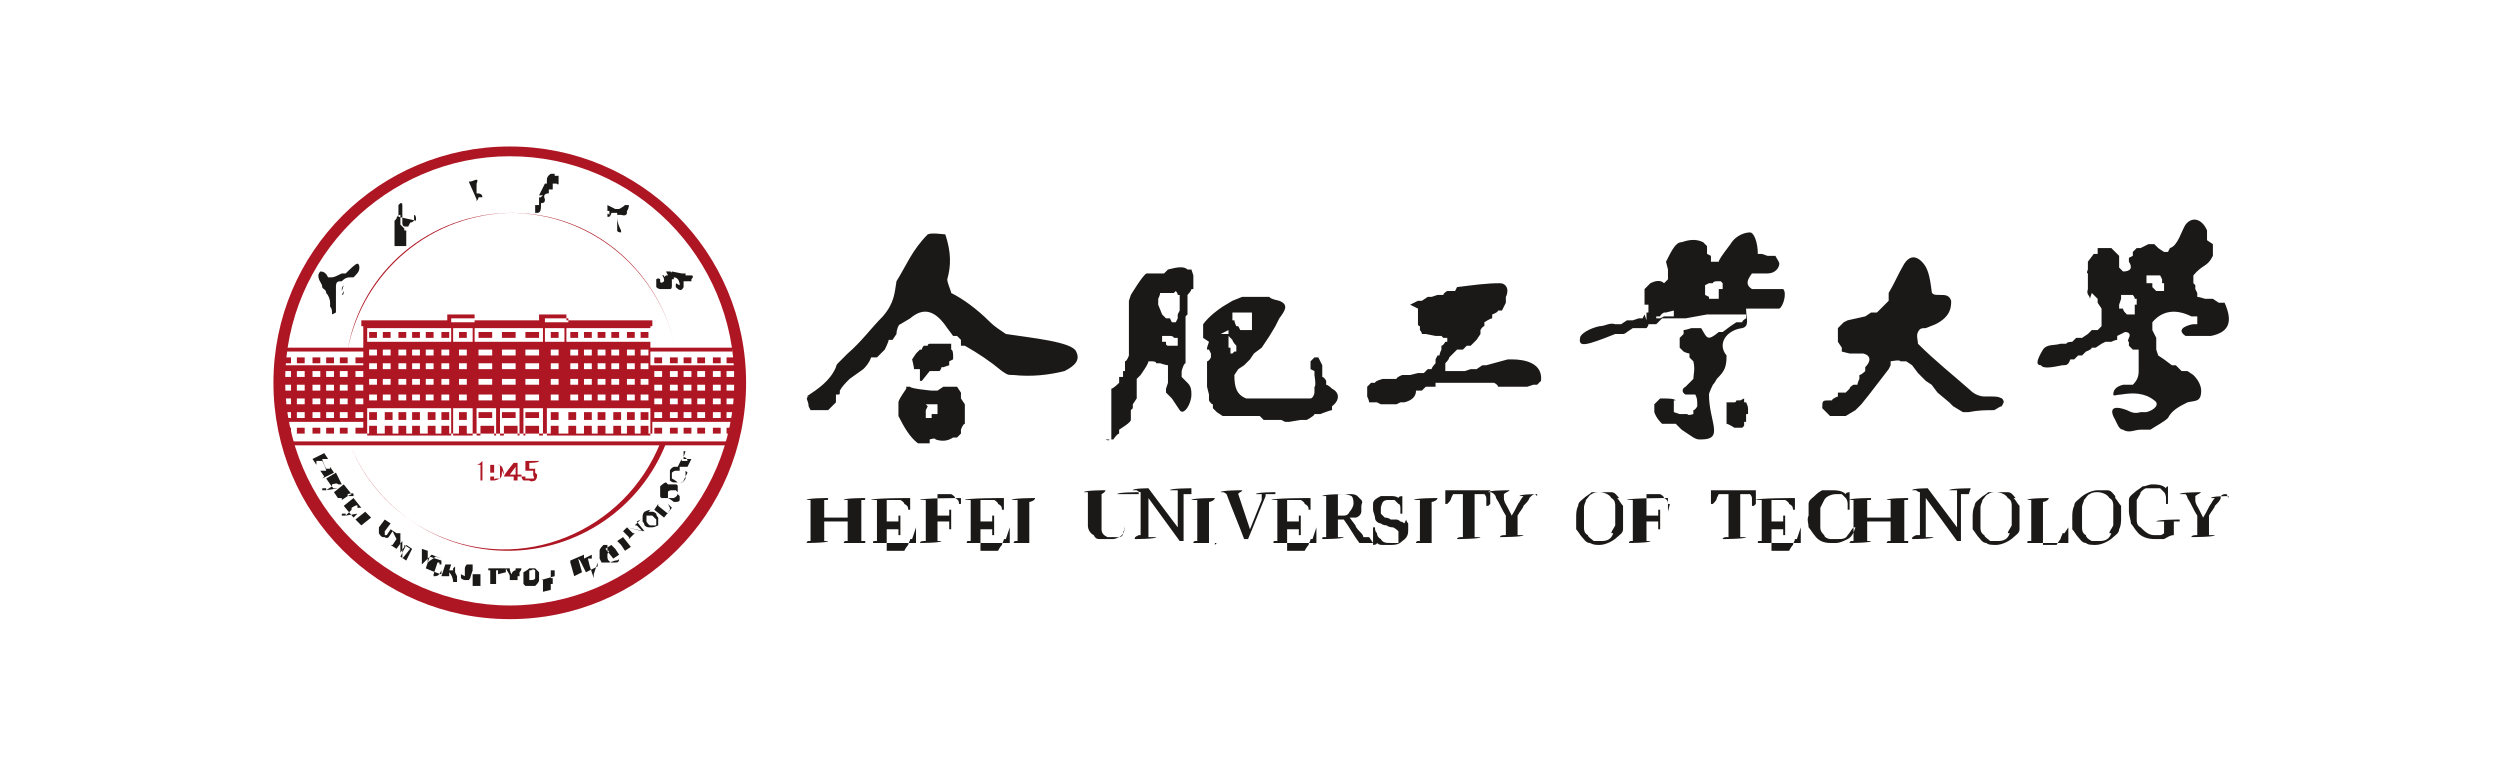 <?xml version="1.0" encoding="UTF-8"?>
<svg xmlns="http://www.w3.org/2000/svg" version="1.1" viewBox="0 0 128 38.9">
  <defs>
    <style>
      .cls-1 {
        fill: #1b1918;
      }

      .cls-1, .cls-2 {
        fill-rule: evenodd;
      }

      .cls-2 {
        fill: #ae1623;
      }
    </style>
  </defs>
  <!-- Generator: Adobe Illustrator 28.7.1, SVG Export Plug-In . SVG Version: 1.2.0 Build 142)  -->
  <g>
    <g id="_图层_1" data-name="图层_1">
      <path class="cls-1" d="M27.5,29.2s0,0,.1.1c0,0,0,.1,0,.2,0,0,0,.1,0,.2,0,.1-.1.2-.2.3-.2,0-.3,0-.5,0,0,0,0,0-.1-.1,0,0,0-.1,0-.2,0,0,0-.1,0-.2,0,0,0-.1,0-.2,0,0,.2-.1.3-.2.1,0,.2,0,.3,0h0ZM35,23.1s0,0,0,0c0,0,0,0,0,0h0c0,0,0,.1,0,.2v.2c.1,0,.1,0,.2,0,0,0,0,0,0,0h.2c0,0,0,0,0,0,0,0,0,0,0,0,0,0,0,0,0,0,0,0,0,0,0,0h0s-.2.4-.2.4h0s0,0,0,0c0,0,0,0,0,0,0,0,0,0,0,0,0,0,0,0,0,0h-.2c0,0,0,0,0,0,0,0,0,0,0,0-.1,0-.2,0-.3,0,0,0,0,0,0,0,0,0,0,0,0,0,0,0,0,0,0,0,0,0,0,0,0,0h0s.2-.4.2-.4h0s0,0,0,.1c0,0,0,0,0,0,0,0,0,0,0,0,0,0,0,0,0,0h0c0,0,.2,0,.3,0,0-.1-.1-.2-.2-.2,0,0,0,0,0,0,0,0,0,0,0,0,0,0,0,0,0,0,0,0,0,0,0,0,0,0,0,0,0,0h0s.1-.3.1-.3c0,0,0,0,0,0ZM35.1,24.1h0c0,0,0,0,0,0,0,0,0,0,0,0,0,0,0,0,0,0h0s0,0,0,0h0c0,0,0,.1,0,.2,0,0,0,.1,0,.2,0,0-.1.2-.2.2,0,0-.1,0-.2,0,0,0-.1,0-.2,0,0,0-.1,0-.2-.1,0,0,0,0,0-.2,0-.1,0-.2,0-.3,0,0,0-.1.2-.2h0s0,0,0,0h.3c0,.1,0,.2,0,.2,0,0,0,0-.1,0,0,0,0,0-.1,0,0,0-.1,0-.2.1,0,0,0,0,0,.1,0,0,0,0,0,.1,0,0,0,0,0,.1,0,0,.2.1.3.2,0,0,0,0,.1,0,0,0,.2,0,.2-.1,0,0,0,0,0,0,0,0,0,0,0,0,0,0,0,0,0,0h0s0,0,0,0c0,0,0,0,0,0,0,0,0,0,0,0,0,0,0,0,0,0,0,0,0,0,0,0h0s.2-.4.2-.4c0,0,0,0,0,0ZM34.2,24.8c0,0,.1,0,.2,0,0,0,.1,0,.2,0,0,0,.1,0,.1.1,0,0,0,.2,0,.3,0,.1,0,.2-.2.3,0,0-.1,0-.2,0,0,0-.1,0-.2,0,0,0-.1,0-.2,0,0,0-.1,0-.1-.1,0,0,0-.1,0-.2,0-.1,0-.2,0-.3,0,0,.2-.2.3-.2ZM34.7,25.3s0,0,0-.1c0,0,0,0-.1-.1,0,0,0,0-.1,0,0,0,0,0-.1,0,0,0-.2,0-.2.1,0,0,0,0,0,.1,0,0,0,0,0,.1,0,0,0,0,0,.1,0,0,.2.1.3.2,0,0,0,0,.1,0,0,0,.2,0,.2-.1,0,0,0-.2,0-.2ZM34.2,25.8l.2.2-.4.5h0s0,0,0,0c0,0,0,0,0,0,0,0,0,0,0,0,0,0,0,0,0,0l-.5-.4s0,0,0,0c0,0,0,0,0,0,0,0,0,0,0,0h0s.2-.3.2-.3h0c0,0,0,0,0,.1,0,0,0,0,0,0,0,0,0,0,0,0l.5.4s0,0,0,0c0,0,0,0,0,0,0,0,0,0,0,0,0,0,0-.1.1-.2,0,0,0,0,0,0,0,0,0,0,0-.1,0,0,0,0,0,0,0,0,0,0,0,0ZM33.2,26.2c0,0,.1,0,.2,0,0,0,.1,0,.2.1,0,0,0,.1.1.2,0,.1,0,.2,0,.3,0,0,0,0,0,.1,0,0-.2.1-.3.1,0,0-.1,0-.2,0,0,0-.1,0-.2-.1,0,0,0-.1-.1-.2,0,0,0-.1,0-.2,0-.1,0-.2.1-.3,0,0,.2-.1.3-.1ZM33.6,26.7s0,0,0-.1c0,0,0,0-.1-.1,0,0,0,0-.1-.1,0,0,0,0-.1,0,0,0-.2,0-.2,0,0,0,0,0,0,.1,0,0,0,0,0,.1,0,0,0,0,0,.1,0,0,.1.2.2.2,0,0,0,0,.1,0,0,0,0,0,.1,0,0,0,0,0,.1,0,0,0,0-.1,0-.2ZM32.6,26.7s0,0,0,0c0,0,0,0,0,0,0,0,0,0,0,0,0,0,0,0,0,0l.4.5h0s-.9-.2-.9-.2l.3.3s0,0,0,0c0,0,0,0,0,0,0,0,0,0,.1,0h0s-.3.3-.3.3h0c0,0,0,0,0-.1,0,0,0,0,0,0,0,0,0,0,0,0l-.3-.3s0,0,0,0c0,0,0,0,0,0,0,0,0,0,0,0,0,0,0,0,0,0h0s.2-.2.2-.2l.8.2-.3-.3s0,0,0,0c0,0,0,0,0,0,0,0,0,0-.1,0h0s.3-.3.3-.3h0s0,0,0,0ZM32.3,28l-.3.2h0s0,0,0,0c0,0,0,0,0,0,0,0,0,0,0,0,0,0,0,0,0,0l-.2-.3-.3.2.2.3s0,0,0,0c0,0,0,0,0,0,0,0,0,0,0,0,0,0,0,0,0,0h0s-.3.2-.3.2h0s0,0,0,0c0,0,0,0,0,0,0,0,0,0,0,0,0,0,0,0,0,0l-.4-.5s0,0,0,0c0,0,0,0,0,0,0,0,0,0,0,0h0s.3-.2.3-.2h0c0,0,0,0,0,0,0,0,0,0,0,0,0,0,0,0,0,0l.2.2.3-.2-.2-.2s0,0,0,0c0,0,0,0,0,0,0,0,0,0,0,0,0,0,0,0,0,0h0s.3-.2.3-.2h0c0,0,0,0,0,0,0,0,0,0,0,0,0,0,0,0,0,0l.4.5s0,0,0,0c0,0,0,0,0,0,0,0,0,0,0,0,0,0,0,0,0,0ZM30.6,28.8v.2c0,0-.6.3-.6.3h0c0,0,0,0,0,0,0,0,0,0,0,0,0,0,0,0,0,0l-.3-.6s0,0,0,0c0,0,0,0,0,0,0,0,0,0,0,0h0s.6-.3.6-.3v.2c0,0,0,0,0,0,0,0,0,0,0,0,0,0,0,0,0,0,0,0,0,0-.1,0h-.1c0,0,.1.4.1.4h0c0,0,0,0,0,0,0,0,0,0,0,0,0,0,0,0,0,0,0,0,0,0,0,0h0s.1.3.1.3h0s0,0,0,0c0,0,0,0,0,0,0,0,0,0,0,0h0s.1.3.1.3c0,0,0,0,0,0,0,0,0,0,0,0,0,0,0,0,0,0,0,0,0,0,0,0h0s0,0,0,0c0,0,0,0,0,0,0,0,0-.1,0-.2,0,0,0,0,0,0ZM29.7,28.7h0s0,0-.1-.1c0,0,0,0,0,0,0,0,0,0,0,0h0s.2.7.2.7c0,0,0,0,0,0,0,0,0,0,0,0,0,0,0,0,0,0,0,0,0,0,0,0h0s-.4.2-.4.2h0s0,0,0,0c0,0,0,0,0,0,0,0,0,0,0,0,0,0,0,0,0,0l-.2-.7h0s0,0,0,0c0,0,0,0,0,0,0,0,0,0,0,.1,0,0,0,0,0,0h0s0-.2,0-.2l.7-.3v.2q0,0,0,0ZM28.4,29.2h0s0,0,0,0c0,0,0,0,0,0,0,0,0,0-.1,0h-.1s0,.4,0,.4h.1s0,0,0,0c0,0,0,0,0,0,0,0,0,0,0,0,0,0,0,0,0,0h0s0,.3,0,.3h0s0,0,0,0c0,0,0,0,0,0,0,0,0,0,0,0h-.1s0,.3,0,.3c0,0,0,0,0,0,0,0,0,0,0,0,0,0,0,0,0,0h0s-.4.1-.4.1h0s0,0,0,0c0,0,0,0,0,0,0,0,0,0,0,0,0,0,0,0,0,0v-.6c-.1,0-.1,0-.1,0,0,0,0,0,0,0,0,0,0,0,0,0h0s.7-.2.7-.2v.2s0,0,0,0ZM24.6,30h-.4c0,0,0,0,0,0h0s0,0,0,0c0,0,0,0,0,0,0,0,0,0,0,0v-.6c0,0,0,0,0,0,0,0,0,0,0,0,0,0,0,0,0,0h0s.4,0,.4,0h0s0,0,0,0c0,0,0,0,0,0,0,0,0,0,0,0v.6c0,0,0,0,0,0,0,0,0,0,0,0,0,0,0,0,0,0,0,0,0,0,0,0h0s0,0,0,0ZM22.6,29.2v.2c-.1,0-.8-.3-.8-.3h0s0,0,0,0c0,0,0,0,0,0,0,0,0,0,0,0l.2-.6s0,0,0,0c0,0,0,0,0,0,0,0,0,0,0,0h0s.6.2.6.2v.2c0,0-.1,0-.1,0,0,0,0,0,0-.1,0,0,0,0,0,0,0,0,0,0,0,0h-.1c0,0-.1.3-.1.3h0s0,0,0,0c0,0,0,0,0,0,0,0,0,0,0,0,0,0,0,0,0,0h0s-.1.3-.1.3h0c0,0,0,0,0-.1,0,0,0,0,0,0,0,0,0,0,0,0h0s0,.2,0,.2c0,0,0,0,0,0,0,0,0,0,0,0,0,0,0,0,0,0,0,0,0,0,0,0h0s0,0,.1,0c0,0,0,0,0,0,0,0,.1,0,.2-.1,0,0,0,0,0,0ZM20.8,28.7l-.3-.2h0s0,0,0,0c0,0,0,0,0,0,0,0,0,0,0,0,0,0,0,0,0,0l.3-.6s0,0,0,0c0,0,0,0,0,0,0,0,0,0,0,0h0s.3.2.3.2h0s0,0,0,0c0,0,0,0,0,0,0,0,0,0,0,0l-.3.6s0,0,0,0c0,0,0,0,0,0,0,0,0,0,0,0,0,0,0,0,0,0,0,0,0,0,0,0ZM18.3,26.3l-.2.2-.5-.6h0s0,0,0,0c0,0,0,0,0,0,0,0,0,0,0,0l.5-.4s0,0,0,0c0,0,0,0,0,0,0,0,0,0,0,0h0s.4.5.4.5h-.2c0,.1,0,0,0,0,0,0,0,0,0-.1,0,0,0,0,0,0,0,0,0,0,0,0h0c0-.1-.3.1-.3.1h0c0,0,0,.1,0,.1,0,0,0,0,0,0,0,0,0,0,0,0,0,0,0,0,0,0h0s-.3.3-.3.3h0c0,0,0,0,0-.1,0,0,0,0,0,0,0,0,0,0,0,0h0c0,0-.2,0-.2,0,0,0,0,0,0,0,0,0,0,0,0,0,0,0,0,0,0,0s0,0,0,0h0c0,0,0,0,0,.1,0,0,0,0,0,0,0,0,.1,0,.2,0h0s0,0,0,0ZM31.2,28.8c0,0-.2,0-.3,0,0,0-.1,0-.1,0,0,0,0,0-.1-.2,0,0,0-.1,0-.2,0,0,0-.1,0-.2,0-.1.1-.2.2-.3,0,0,.1,0,.2,0h0s0,0,0,0v.3c.1,0,.1,0,.1,0,0,0,0,0,0,0,0,0,0,0,0,0,0,0,0,0,0,0,0,0,0,0,0,0,0,0-.1.1-.1.2,0,0,0,0,0,.1,0,.1,0,.2.2.3,0,0,0,0,.1,0,0,0,0,0,.1,0,.1,0,.2,0,.2-.2,0,0,0-.1,0-.2h0c0,0,0,.2,0,.2,0,0,0,.1-.2.1h0ZM16.6,24.4l-.2-.3h0s0,0,0,0c0,0,0,0,0,0,0,0,0,0,0,0,0,0,0,0,0,0h.3c0-.1-.2-.5-.2-.5h-.3c0,.1,0,.1,0,.2,0,0,0,0,0,0,0,0,0,0,0,0h0s-.2-.3-.2-.3h0s0,0,0,0c0,0,0,0,0,0,0,0,0,0,0,0,0,0,0,0,0,0l.6-.3s0,0,0,0c0,0,0,0,0,0,0,0,0,0,0,0h0s.2.3.2.3h0s0,0,0,0c0,0,0,0,0,0,0,0,0,0,0,0h-.3c0,.1.2.5.2.5h.2c0-.1,0-.1,0-.1,0,0,0,0,0,0,0,0,0,0,0,0h0s.2.3.2.3h0s0,0,0,0c0,0,0,0,0,0,0,0,0,0,0,0l-.6.3s0,0,0,0c0,0,0,0,0,0,0,0,0,0,0,0h0s0,0,0,0ZM17.3,25h-.2c0,.1-.4-.5-.4-.5h0s0,0,0,0c0,0,0,0,0,0,0,0,0,0,0,0l.5-.3s0,0,0,0c0,0,0,0,0,0,0,0,0,0,0,0h0s.3.6.3.6h-.2c0,.1,0,0,0,0,0,0,0,0,0,0,0,0,0,0,0,0,0,0,0,0,0,0h0c0-.1-.3,0-.3,0h0c0,.1,0,.1,0,.1,0,0,0,0,0,0,0,0,0,0,0,0,0,0,0,0,0,0h0s-.3.2-.3.2h0c0,0,0,0,0-.1,0,0,0,0,0,0,0,0,0,0,0,0h0c0,0-.2,0-.2,0,0,0,0,0,0,0,0,0,0,0,0,0,0,0,0,0,0,0,0,0,0,0,0,0h0c0,0,0,.1,0,.1,0,0,0,0,0,0,0,0,.1,0,.2,0,0,0,0,0,0,0ZM18.1,25.4h0c0,0,0-.1,0-.1,0,0,0,0,0,0,0,0,0,0,0,0h0c0-.1-.3,0-.3,0h0c0,.1,0,.1,0,.1,0,0,0,0,0,0,0,0,0,0,0,0,0,0,0,0,0,0h0s-.3.2-.3.2h0c0,0,0,0,0-.1,0,0,0,0,0,0,0,0,0,0,0,0h0c0,0-.2,0-.2,0,0,0,0,0,0,0,0,0,0,0,0,0,0,0,0,0,0,0h0s-.2-.3-.2-.3h0s0,0,0,0c0,0,0,0,0,0,0,0,0,0,0,0,0,0,0,0,0,0l.5-.4s0,0,0,0c0,0,0,0,0,0,0,0,0,0,0,0h0s.4.5.4.5c0,0-.2.1-.2.1ZM18.5,26.9l-.3-.3h0s0,0,0,0c0,0,0,0,0,0,0,0,0,0,0,0,0,0,0,0,0,0l.5-.4s0,0,0,0,0,0,0,0c0,0,0,0,0,0h0s.3.3.3.3h0s0,0,0,0c0,0,0,0,0,0,0,0,0,0,0,0l-.5.4s0,0,0,0c0,0,0,0,0,0,0,0,0,0,0,0,0,0,0,0,0,0h0s0,0,0,0ZM20.1,27.2s0,0,0,0c0,0,0,0,0,0,0,0,0,0,0,0,0,0,0,0,0,0l-.2.3c0,0-.1.1-.2,0,0,0,0,0-.1,0,0,0-.1,0-.2-.2,0,0,0,0,0-.1,0,0,0-.1,0-.2l.3-.4s0,0,0,0c0,0,0,0,0,0,0,0,0,0,0,0h0s.3.2.3.2h0s0,0,0,0c0,0,0,0,0,0,0,0,0,0,0,0l-.3.4s0,0,0,0c0,0,0,.1,0,.2,0,0,0,0,0,0,0,0,0,0,.1,0,0,0,0,0,0,0,0,0,0,0,0,0,0,0,0,0,0,0l.2-.3s0,0,0,0c0,0,0,0,0,0,0,0,0,0,0,0,0,0,0,0,0,0h0s.3.2.3.2h.2c0,.1,0,1,0,1l.2-.3s0,0,0-.1c0,0,0,0,0,0,0,0,0,0,0,0h0s.3.2.3.2h0s0,0,0,0c0,0,0,0,0,0,0,0,0,0,0,0,0,0,0,0,0,0l-.4.5h0s0-.9,0-.9l-.3.4s0,0,0,0c0,0,0,0,0,0,0,0,0,0,0,0h0s-.3-.2-.3-.2h0s0,0,.1,0c0,0,0,0,0,0,0,0,0,0,0,0l.2-.3s0,0,0,0c0,0,0,0,0,0,0,0,0,0,0,0,0,0,0,0,0,0h0ZM22.1,28.4s0,0,0,0c0,0,0,0,0,0,0,0,0,0,0,0,0,0-.1.1-.2.2l-.3.3h0s0-.5,0-.5v-.3s0,0,0,0c0,0,0,0,0,0,0,0,0,0,0,0h0s.3.1.3.1h0s0,0,0,0c0,0,0,0,0,0,0,0,0,0,0,0,0,.2,0,.4,0,.6.1-.1.3-.2.4-.3,0,0,0,0,0,0,0,0,0,0,0,0,0,0,0,0,0,0,0,0,0,0,0,0,0,0,0,0,0,0h0s.3.1.3.1h0s0,0,0,0ZM23.4,29.8h-.2c0-.2-.1-.4-.2-.5h0s0,.2,0,.2c0,0,0,0,0,0,0,0,0,0,0,0,0,0,0,0,0,0h0s-.4,0-.4,0h0s0,0,0,0c0,0,0,0,0,0,0,0,0,0,0,0,0,0,0,0,0,0l.2-.6s0,0,0,0c0,0,0,0,0,0,0,0,0,0,0,0h0s.4,0,.4,0c0,0,0,0,.1,0,0,0,0,0,0,0,0,0,0,0,0,0,0,0,0,.1,0,.2,0,0,0,0,0,0,0,0,0,0,0,0,0,0,0,0,0,0v.2c0,0,.1.2.1.2,0,0,0,0,0,.1,0,0,0,0,0,0,0,0,0,0,0,0h0s0,0,0,0ZM23.3,29s0,0,0-.1c0,0,0,0-.1,0h-.1s-.1.3-.1.3h0c0,0,.1,0,.2,0,0,0,0,0,0-.1ZM24.1,29.5s0,0,0,0c0,0,0,0,0,0,0,0,0,.1-.1.2,0,0-.1,0-.2,0,0,0-.1,0-.2-.1h0s0,0,0,0v-.3s0,0,0,0c0,0,0,0,0,.1,0,0,0,0,0,0,0,0,0,0,.2.1,0,0,0,0,0,0,0,0,0,0,0,0,0,0,0,0,0,0,0,0,0-.1,0-.2,0,0,0,0,0,0,0,0,0,0,0,0,0,0,0,0,0,0,0,0,0,0,0-.1,0,0,0,0,0-.1,0,0,0-.1.1-.2,0,0,.1,0,.2,0,0,0,0,0,.1,0,0,0,0,0,0,0h0s0,0,0,0v.3s0,0,0,0c0,0,0,0,0,0,0,0,0,0,0,0,0,0,0,0,0,0,0,0,0,0,0,0,0,0,0,0-.1,0,0,0,0,0,0,0,0,0,0,0,0,0,0,0,0,0,0,0,0,0,0,0,0,0,0,0,0,0,.1,0,0,0,0,0,0,0ZM25.5,29.4h0c0,0,0-.1,0-.2,0,0,0,0,0,0,0,0,0,0-.1,0h0s0,.7,0,.7c0,0,0,0,0,0,0,0,0,0,0,0,0,0,0,0,.1,0h0s-.4,0-.4,0h0s0,0,0,0c0,0,0,0,0,0,0,0,0,0,0,0,0,0,0,0,0,0v-.7s0,0,0,0c0,0,0,0-.1,0,0,0,0,0,0,0,0,0,0,0,0,.1,0,0,0,0,0,0h0s0-.2,0-.2h.7c0,0,.4,0,.4,0h0s0,0,0,0c0,0,0,0,0,0,0,0,0,0,0,0h0c0,0,0,0,0,0,0,0,0,.2.1.3,0-.1.1-.2.2-.2,0,0,0,0,0-.1,0,0,0,0,0,0,0,0,0,0,0,0,0,0,0,0,0,0,0,0,0,0,0,0h0s.3,0,.3,0h0s0,0,0,0c0,0,0,0,0,0,0,0,0,.1-.1.2v.2c-.1,0-.1,0-.1,0,0,0,0,0,0,0v.2s0,0,0,0c0,0,0,0,0,0,0,0,0,0,0,0,0,0,0,0,0,0h0s-.4,0-.4,0h0s0,0,0,0c0,0,0,0,0,0,0,0,0,0,0,0,0,0,0,0,0,0v-.2s0,0,0,0c0-.1-.1-.2-.2-.4,0,0,0,0,0,0,0,0,0,0,0,0,0,0,0,0,0,0v.2s0,0,0,0ZM27.4,29.8s0,0,0-.1c0,0,0-.1,0-.2,0,0,0-.1,0-.2,0,0,0,0,0-.1,0,0-.1-.1-.2,0,0,0,0,0-.1,0,0,0,0,0,0,0,0,0,0,0,0,.1,0,.1,0,.2,0,.3,0,0,0,0,0,.1,0,0,0,0,0,0,0,0,0,0,.1,0,0,0,.2,0,.2-.1ZM17,16.1c0-.2,0-.3-.1-.4,0,0,0,0,0,0v-.2c0-.2-.1-.4-.2-.5,0-.2-.2-.2-.2-.3,0-.2-.2-.3-.2-.6,0,0,0-.1.1-.2.2,0,.3.1.4.3,0,0,.1,0,.2,0,.1,0,.3-.1.5-.2,0,0,.1,0,.2,0,.2-.2.5-.5.6-.5,0,0,.1,0,.1.2,0,.2-.1.3-.3.5,0,0,0,0-.1,0-.2,0-.3,0-.5.2h0s0,0,0,0h0s0,0,0,0h0c-.2,0-.3,0-.3.3h0c0,.2,0,.2,0,.2h0c0,0,0,.1,0,.1h0c0,0,0,.2,0,.2h0c0,0,0,.1,0,.2v.2c0,0,0,.1,0,.2h0s0,0,0,0h0c0,0,0,0,0,0,0,0,0,0,0,0h0c0,0,0,.1,0,.1h0c0,0,0,.1,0,.1h0s0,0,0,0h0s0,0,0,0ZM17.5,14.9h0s0,0,0,0h0c0,0,0-.1,0-.1h0s0,0,0,0h0s0,0,0,0c0,0,0-.1.1-.2h0s0,0,0,0h0s0,0,0,0h0s0,0,0,0h0s0,0,0,0h0s0,0,0,0h0s0,0,0,0h0s0,0,0,0h0s0,0,0,0h0s0,0,0,0ZM17.5,15.1h0s.1-.2.1-.2h0s0-.1,0-.1h0s0,0,0,0h0c0,0,0,0,0,0h0s0,0,0,0h0s0,.1,0,.1h0s0,0,0,0h0s0,0,0,0h0c0,.1,0,.2-.1.2h0s0,0,0,0h0s0,0,0,0h0s0,0,0,0c-.1,0-.2,0-.4,0h0s0,0,0,0h0s0,0,0,0c0,0,0,0,0,0ZM17.8,15.1h0s0,0,0,0h0s0,0,0,0h0s0,0,0,0h0s0,0,0,0h0s0,0,0,0h0s0,0,0,0h0s0,0,0,0h0s0,0,0,0c0,0,0,0,0,0ZM20.2,12.6h0s0-.1,0-.1h0c0,0,0-.1,0-.1h0c0,0,0-.2,0-.2h0c0,0,0-.2,0-.2h0s0,0,0,0h0s0,0,0,0h0s0,0,0,0h0c0,0,0-.1,0-.1h0c0,0,0,0,0,0h0c0,0,0-.1,0-.1h0c0,0,0,0,0,0h0s0,0,0,0h0c0,0,0-.1,0-.1h0c0,0,0-.3,0-.4,0,0,.1-.1.1-.1h0c0-.1.1-.2.2-.2h0s0,0,0,0h0c0,0,0,.1,0,.1h0s0,0,0,0h0c0,0,0,.1,0,.1h0c0,0,0,.2,0,.2h0c0,0,0,.1,0,.1l.2.2h0c0,0,0,.1,0,.1h0c0,0,0,0,0,0,0,0,0,0,.1,0,0,0,0,.2,0,.2h0s0,0,0,0h0s0,0,0,0h0c0,0,0-.1,0-.1h0s0,0,0,0h0s0,0,0,0h0s0,0,0,0h0c0,0,0,.2,0,.2h0c0,0,0,.1,0,.1h0c0,0,0,.1,0,.1h0c0,0,0,.1,0,.1h0s0,.1,0,.1h0s0,0,0,0h0c0,0,0,0,0,0h0s0,0,0,0h0c0,0,0,.1,0,.1h0s0,0,0,0ZM20.4,11.1h0s0,0,0,0h0s0-.1,0-.1c0,0,0-.2,0-.3h0c0-.1,0-.2,0-.2,0,0,0,0,.1-.1h0s0,0,0,0c.1,0,.1,0,.1.2h0c0,.1,0,.2,0,.2h0c0,0,0,.2,0,.2h0v.2h0c0,0,0,.2,0,.2h0c0,.2.1.2.2.2h.1c0,0,.1-.2.1-.2,0,0,.1,0,.2-.1h0c0,0,0-.1,0-.1,0,0,0,0,0,0h0c0,0,0-.2,0-.2h0s0,0,0,0h0s0,0,0,0h0s0,0,0,0h0s0,0,0,0h0s0,0,0,0h0s0,0,0,0h0c0,0,.1,0,.1.2h0s0,.1,0,.1h0c0,0,0,.1,0,.1h0s0,.1,0,.1h0s0,0,0,0h0s0,0,0,0h0s0,0,0,0h0s0,0,0,0h0s0,0,0,0h0s0,0,0,0h0s0,0,0,0h0s0,0,0,0h0s0-.1,0-.1h0c0,0,0,0,0,0h0s0,0,0,0h0c0,0,0-.1,0-.1h0s0,0,0,0c0,0,0,0,0,0ZM20.4,10.6h0c0,0,0,0,0,0h0s0,0,0,0h0s0,0,0,0h0s0,0,0,0h0s0,0,0,0h0s0,0,0,0h0s0,0,0,0h0s0,0,0,0h0s0,0,0,0h0ZM20.5,10.9h0s0,0,0,0h0s0,0,0,0h0s0,0,0,0h0s0,0,0,0h0s0,0,0,0h0s0,0,0,0h0s0,0,0,0h0s0,0,0,0h0ZM20,11.3h0s0,0,0,0h0s0,0,0,0h0s0,0,0,0h0s0,0,0,0h0s0,0,0,0h0s0,0,0,0h0s0,0,0,0h0s0,0,0,0h0s0,0,0,0ZM19.8,10.9h0s0,0,0,0h0s0,0,0,0h0s0,0,0,0h0s0,0,0,0h0s0,0,0,0h0s0,0,0,0h0s0,0,0,0h0s0,0,0,0h0s0,0,0,0h0s0,0,0,0c0,0,0,0,0,0ZM24,9.3h0c0,0,0,0,0,0h0s0,0,0,0h0s0,0,0,0h0s0,0,0,0h0c.2,0,.3-.1.4-.1,0,0,.1,0,0,.2h0c0,0,0,.2,0,.2h0s0,0,0,0h0s0,0,0,0h0s0,.1,0,.1h0c0,0,0,.1,0,.1h0c0,0,0,0,0,0h0s0,0,0,0h0s0,0,0,0h0s0,0,0,0h0c0,0,0,.1,0,.1h0s0,0,0,0h0s0,0,0,0h0s0,0,0,0h0s0,0,0,0h0s0,0,0,0h0s0,0,0,0c.1,0,.3,0,.3.2h0s0,0,0,0h0s0,0,0,0h0s0,0,0,0h-.1s0,0,0,0h0s0,0,0,0h0s0,0,0,0h0s0,0,0,0h0s0,0,0,0h0s0,0,0,0h-.1s0,0,0,0h0s0,0,0,0h0s0,0,0,0h0s0,0,0,0h0c0,0,0,.1-.1.2h0s0,0,0,0h0s0,0,0,0h0s0,0,0,0h0s0,0,0,0h0s0,0,0,0h0c0,0,0-.1,0-.1h0s0,0,0,0h0s0,0,0,0h0s0,0,0,0h0s0,0,0,0h0s0,0,0,0h0s0,0,0,0h0c0,0,0,0,0,0h0s0,0,0,0h0s0,0,0,0h0s0,0,0,0h0s0,0,0,0h0s0,0,0,0h0s0,0,0,0h0s0,0,0,0h0s0,0,0,0h0s0,0,0,0h0s0,0,0,0h0s0,0,0,0h0s0,0,0,0ZM27.9,9.4h0s0,0,0,0h0s0,0,0,0h0s0,0,0,0h0s0,0,0,0h0s0,0,0,0c0,0,0,0,.1,0h0s0-.2,0-.2h0c0-.2.2-.3.2-.3,0,0,.2,0,.2,0h0c0,0,0,.2,0,.2h0s0,0,0,0h0s0,0,0,0h0c0,0,0-.1,0-.1,0,0,.2,0,.2,0,0,0,0,.1,0,.3h0s0,0,0,0h0c0,0,0,0,0,.1,0,0,0,.1-.1,0h-.2c0,0,0,0,0,.1h0s0,0,0,0h0s0,0,0,0h0c0,0,0,.2,0,.2h0s0,0,0,0h-.2c0,0,0,.2,0,.2-.2,0-.3.1-.2.3,0,.1,0,.2-.2.2,0,0,0,0,0,0,0,0,0,0,0,0,0,.3,0,.5-.2.5,0,0,0,0,0,0h-.1c0-.1,0-.2,0-.2h0s0,0,0,0c0,0,0,0,0-.1h0c0,0,0-.1,0-.1,0,0,.2,0,.2,0h0s0,0,0,0h0c0,0,0,.1,0,.1h0s0,0,0,0h0s0,0,0,0c0,0,0,0,0-.1h0s0,0,0,0c0,0,0,0,0,0h0c0-.1,0-.2,0-.3h0c0,0,0-.1,0-.1h0s0,0,0,0h0c0,0,0-.1,0-.1h0s0,0,0,0h0s0,0,0,0c0,0,0,0,0,0,0,.1,0,.2.2,0h0s.1,0,.1,0h0s0,0,0,0h0s0,0,0,0h0s0,0,0,0h0s0,0,0,0h0s0,0,0,0h0s0,0,0,0h0s-.2,0-.2,0h-.2s0,0,0,0h0s0,0,0,0c0,0,0,0,0,0h0s0,0,0,0h0s0,0,0,0h0s0,0,0,0c-.3,0-.4,0-.4,0,0,0,.1,0,.2,0,0,0,.1,0,.2,0h0s0,0,0,0h.1s0,0,0,0h0s0,0,0,0ZM28.7,10.5h0s0,0,0,0h0s0,0,0,0h0s0,0,0,0h0s0,0,0,0h0s0,0,0,0h0s0,0,0,0h0s0,0,0,0h0s0,0,0,0h0s0,0,0,0h0s0,0,0,0h0s0,0,0,0h0s0,0,0,0h0s0,0,0,0h0c0,0,0,0,0,0h0s0,0,0,0h0s0,0,0,0ZM28.1,9.4h0s0,0,0,0h0s0,0,0,0h0c0,0,0,0,0,0h0s0,0,0,0h0s0,0,0,0ZM28.6,9.3h0s0,0,0,0h0c0,0,0,0,0,0h0s0,0,0,0h0s0,0,0,0h0s0,0,0,0h0s0,0,0,0h0s0,0,0,0h0s0,0,0,0ZM31.5,10.7h.2c0,0,0,0,0,0h0s0,0,0,0h0s0,0,0,0c0,0,.2-.1.3-.2,0,0,.1,0,.2,0,0,0,0,.2-.1.3,0,0,0,0,0,0,0,0,0,0,0,.1,0,0,0,.2-.3.1h-.1s0,0-.1,0c0,0,0,0,0,.1,0,.3.1.5.2.7,0,0,0,.1,0,.1,0,0,0,0,0,0,0,0,0,0,0,0,0,0,0,0,0,0,0,0,0,0,0,0,0,0-.2,0-.2-.1h0c0,0,0-.2,0-.2h0c0,0,0-.2,0-.2h0c0-.1,0-.2,0-.2h0c0,0,0-.1,0-.1h0c0-.1,0-.2,0-.2h0c0,0,0,0,0,0h0s0,0,0,0h-.3c0,.1-.1.2-.1.2h0s-.1,0-.1,0h0s0,0,0,0h0c0-.2,0-.2.1-.1h0s0,0,0,0h0s0,0,0,0h0s0,0,0,0h0s0,0,0,0h0s0,0,0,0h0s0,0,0,0c0,0,0,0,0-.2h-.1c0,0,0-.1,0-.1h0s0-.1,0-.1h0c0,0,0-.1,0-.1h0s0,0,0,0ZM34.9,14s0,0,0,0h.1c0-.1,0-.1,0-.1h0s0,0,0,0h0s0,0,0,0h0s0,0,0,0h0s0,0,0,0h0s0,0,0,0h0s0,.1,0,.1h0s0,0,0,0h0s0,0,0,0c0,0,0,0,.1,0h0s0,0,0,0h0s0,0,0,0h0s0,0,0,0h0c0,0,0,.1,0,.1h0s0,0,0,0h0s0,0,0,0c0,0,.2,0,.3,0,.1,0,.1.1,0,.2h0s0,0,0,0h0s0,.1,0,.1h-.1c-.1,0-.1,0-.3,0h0s0,0,0,0h0s0,0,0,0h0c0,.1,0,.2,0,.2h0c0,0,0,.1,0,.1-.1.2-.2.2-.4,0h0s0-.1,0-.1h0s0,0,0,0h0c0-.2.1,0,.2,0h0s0,0,0,0h0c0-.2-.1-.4-.3-.4h0c0,0,0,.1,0,.1h-.1c0,0,0,.1,0,.1h0c0,0,0,.1,0,.1h0s0,0,0,0h0c0,0,0,.1,0,.1h0c0,.1,0,.2-.1.2-.1,0-.1,0-.2,0,0,0-.2,0-.3,0,0,0-.1,0-.2-.1h0c0-.1,0-.2,0-.3,0,0,0,0,0-.1,0,0,.1-.1.2,0,0,0,0,0,0,.1h0c0,.1.1.1.2,0,0-.1,0-.2-.1-.3,0,0,0,0,0,0,0,0,0,0,.1,0h0c0,.1,0,.1.1,0h.1c0,0,0,0,0,0h0s0,0,0,0h0c0,0,0,0,0,0h0s0,0,0,0c0,0,0,0,0,0h0c0,0,0,0,0,0h0s0,0,0,0h0s0,0,0,0h0s0,0,0,0h0s0,0,0,0h0s0,0,0,0c0,0,0,0,0,0,0,0-.1-.2-.1-.2,0,0,0,0,.2,0,0,0,.1,0,.1.1h0s0,0,0,0h0s0,0,0,0h0s0,0,0,0h0s0,0,0,0h0s0,0,0,0h0s0,0,0,0h0s0-.1,0-.1h0ZM35.2,14.4h0c0,0,0,0,0,0h0s0,0,0,0h0s0,0,0,0h0s0,0,0,0h0s0,0,0,0h0s0,0,0,0h0s0,0,0,0h0s0,0,0,0h0s0,0,0,0h0s0,0,0,0h0s0,0,0,0c0,0,0,0,0,0ZM35.4,14.5h0s0,0,0,0h0s0,0,0,0h0s0,0,0,0h0c0,0,0,0,0,0h0s0,0,0,0h0s0,0,0,0h0s0,0,0,0h0s0,0,0,0h0s0,0,0,0h0s0,0,0,0h0s0,0,0,0h0s0,0,0,0Z"/>
      <path class="cls-2" d="M26.1,10.9c4.2,0,7.7,3,8.5,7h0c-.8-4-4.2-7-8.4-7s-7.7,3-8.4,7h0c.8-4,4.3-7,8.5-7ZM34.1,22.7c-1.3,3.3-4.5,5.5-8.1,5.5-3.6,0-6.8-2.2-8.1-5.5h0c1.7,4.4,6.7,6.6,11.1,4.8,2.2-.9,3.9-2.6,4.8-4.8,0,0,0,0,0,0Z"/>
      <path class="cls-2" d="M33.9,18.3h-.4v.3h.4v-.3h0ZM33.4,18.7h4.4v2.9h-4.4v.6h4c0,0-22.7,0-22.7,0h0c0,0,3.9,0,3.9,0v-.6h-4.4v-2.9h4.4v-.7h-4.2v-.2h4.2v-1.1h-.1v-.3h4.4v-.3h1.4v.3h3.3v-.3h1.4v.3h4.4v.3h-.1v1.1h4.2v.2h-4.2s0,.7,0,.7ZM18.2,21.1h.4v.3h-.4v-.3ZM17.4,21.1h.4v.3h-.4v-.3ZM16.7,21.1h.4v.3h-.4v-.3h0ZM16,21.1h.4v.3h-.4v-.3h0ZM15.2,21.1h.4v.3h-.4v-.3h0ZM14.5,21.1h.4v.3h-.4v-.3ZM18.2,20.4h.4v.3h-.4v-.3ZM17.4,20.4h.4v.3h-.4v-.3ZM16.7,20.4h.4v.3h-.4v-.3h0ZM16,20.4h.4v.3h-.4v-.3h0ZM15.2,20.4h.4v.3h-.4v-.3h0ZM14.5,20.4h.4v.3h-.4v-.3ZM18.2,19.7h.4v.3h-.4v-.3ZM17.4,19.7h.4v.3h-.4v-.3ZM16.7,19.7h.4v.3h-.4v-.3h0ZM16,19.7h.4v.3h-.4v-.3h0ZM15.2,19.7h.4v.3h-.4v-.3h0ZM14.5,19.7h.4v.3h-.4v-.3ZM18.2,19h.4v.3h-.4v-.3ZM17.4,19h.4v.3h-.4v-.3ZM16.7,19h.4v.3h-.4v-.3h0ZM16,19h.4v.3h-.4v-.3h0ZM15.2,19h.4v.3h-.4v-.3h0ZM14.5,19h.4v.3h-.4v-.3ZM18.8,17.5h4.3v-.7h-4.3v.7s0,0,0,0ZM23.2,17.5h1v-.7h-1v.7ZM24.3,17.5h3.5v-.7h-3.5v.7ZM27.9,17.5h1v-.7h-1s0,.7,0,.7ZM29,17.5h4.3v-.7h-4.3v.7ZM33.3,20.9h-4.3v1.4h4.3s0-1.4,0-1.4ZM29,20.9h-1v1.4h1v-1.4h0ZM27.8,20.9h-1v1.4h.1v-.5h.7v.5h.2s0-1.4,0-1.4ZM26.6,20.9h-1v1.4h.2v-.5h.7v.5h.1s0-1.4,0-1.4ZM25.4,20.9h-1v1.4h.2v-.5h.7v.5h.1v-1.4h0ZM24.2,20.9h-1v1.4h1s0-1.4,0-1.4ZM23.1,20.9h-4.3v1.4h4.3v-1.4h0ZM29.5,21.1h-.4v.4h.4v-.4h0ZM14.8,22.8v-.2h22.7v.2H14.8h0ZM18.2,21.9h.4v.3h-.4v-.3ZM17.4,21.9h.4v.3h-.4v-.3ZM16.7,21.9h.4v.3h-.4v-.3h0ZM16,21.9h.4v.3h-.4v-.3h0ZM15.2,21.9h.4v.3h-.4v-.3h0ZM14.5,21.9h.4v.3h-.4v-.3ZM28.6,21.8h-.4v.4h.4v-.4ZM23.9,21.8h-.4v.4h.4v-.4h0ZM23,21.8h-.4v.4h.4v-.4ZM22.3,21.8h-.4v.4h.4v-.4h0ZM21.5,21.8h-.4v.4h.4v-.4h0ZM20.8,21.8h-.4v.4h.4v-.4h0ZM20.1,21.8h-.4v.4h.4v-.4ZM19.3,21.8h-.4v.4h.4v-.4ZM29.5,21.8h-.4v.4h.4v-.4h0ZM30.3,21.8h-.4v.4h.4v-.4h0ZM31,21.8h-.4v.4h.4v-.4ZM31.8,21.8h-.4v.4h.4v-.4ZM32.5,21.8h-.4v.4h.4v-.4ZM33.2,21.8h-.4v.4h.4v-.4ZM33.9,21.9h-.4v.3h.4v-.3ZM34.7,21.9h-.4v.3h.4v-.3ZM35.4,21.9h-.4v.3h.4v-.3h0ZM36.1,21.9h-.4v.3h.4v-.3h0ZM36.9,21.9h-.4v.3h.4v-.3h0ZM37.6,21.9h-.4v.3h.4v-.3ZM19.3,21.1h-.4v.4h.4v-.4ZM20.1,21.1h-.4v.4h.4v-.4ZM20.8,21.1h-.4v.4h.4v-.4h0ZM21.5,21.1h-.4v.4h.4v-.4h0ZM22.3,21.1h-.4v.4h.4v-.4ZM23,21.1h-.4v.4h.4v-.4ZM23.9,21.1h-.4v.4h.4v-.4ZM24.5,21.1h.7v.3h-.7v-.3h0ZM25.7,21.1h.7v.3h-.7v-.3h0ZM26.9,21.1h.7v.3h-.7v-.3h0ZM30.3,21.1h-.4v.4h.4v-.4h0ZM31,21.1h-.4v.4h.4v-.4ZM31.8,21.1h-.4v.4h.4v-.4ZM32.5,21.1h-.4v.4h.4v-.4ZM33.2,21.1h-.4v.4h.4v-.4ZM28.6,21.1h-.4v.4h.4v-.4ZM18.2,18.3h.4v.3h-.4v-.3h0ZM17.4,18.3h.4v.3h-.4v-.3h0ZM16.7,18.3h.4v.3h-.4v-.3h0ZM16,18.3h.4v.3h-.4v-.3h0ZM15.2,18.3h.4v.3h-.4v-.3h0ZM14.5,18.3h.4v.3h-.4v-.3h0ZM29.1,16.5v-.2h-1.2v.2h1.2ZM24.3,16.5v-.2h-1.2v.2h1.2ZM28.6,17h-.4v.3h.4v-.3ZM29.6,17h-.4v.3h.4v-.3ZM30.3,17h-.4v.3h.4v-.3ZM31,17h-.4v.3h.4v-.3ZM31.7,17h-.4v.3h.4v-.3h0ZM32.5,17h-.4v.3h.4v-.3h0ZM33.2,17h-.4v.3h.4v-.3h0ZM26.9,17h.7v.3h-.7v-.3ZM25.7,17h.7v.3h-.7v-.3ZM24.5,17h.7v.3h-.7v-.3ZM23.5,17h.4v.3h-.4v-.3h0ZM22.6,17h.4v.3h-.4v-.3h0ZM21.8,17h.4v.3h-.4v-.3h0ZM21.1,17h.4v.3h-.4v-.3h0ZM20.4,17h.4v.3h-.4v-.3h0ZM19.6,17h.4v.3h-.4v-.3ZM18.9,17h.4v.3h-.4v-.3h0ZM34.7,18.3h-.4v.3h.4v-.3h0ZM35.4,18.3h-.4v.3h.4v-.3h0ZM36.1,18.3h-.4v.3h.4v-.3h0ZM36.9,18.3h-.4v.3h.4v-.3h0ZM37.6,18.3h-.4v.3h.4v-.3h0ZM18.9,20.2h.4v.3h-.4v-.3h0ZM19.6,20.2h.4v.3h-.4v-.3ZM20.4,20.2h.4v.3h-.4v-.3ZM21.1,20.2h.4v.3h-.4v-.3ZM21.8,20.2h.4v.3h-.4v-.3ZM22.6,20.2h.4v.3h-.4v-.3ZM23.5,20.2h.4v.3h-.4v-.3h0ZM24.5,20.2h.7v.3h-.7v-.3ZM25.7,20.2h.7v.3h-.7v-.3ZM26.9,20.2h.7v.3h-.7v-.3ZM33.2,20.2h-.4v.3h.4v-.3h0ZM32.5,20.2h-.4v.3h.4v-.3h0ZM31.7,20.2h-.4v.3h.4v-.3h0ZM31,20.2h-.4v.3h.4v-.3ZM30.3,20.2h-.4v.3h.4v-.3ZM29.6,20.2h-.4v.3h.4v-.3ZM28.6,20.2h-.4v.3h.4v-.3ZM28.6,19.4h-.4v.3h.4s0-.3,0-.3ZM29.6,19.4h-.4v.3h.4s0-.3,0-.3ZM30.3,19.4h-.4v.3h.4s0-.3,0-.3ZM31,19.4h-.4v.3h.4s0-.3,0-.3ZM31.7,19.4h-.4v.3h.4v-.3h0ZM32.5,19.4h-.4v.3h.4v-.3h0ZM33.2,19.4h-.4v.3h.4v-.3h0ZM26.9,19.4h.7v.3h-.7s0-.3,0-.3ZM25.7,19.4h.7v.3h-.7s0-.3,0-.3ZM24.5,19.4h.7v.3h-.7s0-.3,0-.3ZM23.5,19.4h.4v.3h-.4v-.3h0ZM22.6,19.4h.4v.3h-.4v-.3h0ZM21.8,19.4h.4v.3h-.4v-.3h0ZM21.1,19.4h.4v.3h-.4v-.3h0ZM20.4,19.4h.4v.3h-.4v-.3h0ZM19.6,19.4h.4v.3h-.4s0-.3,0-.3ZM18.9,19.4h.4v.3h-.4v-.3h0ZM18.9,18.6h.4v.3h-.4v-.3h0ZM19.6,18.6h.4v.3h-.4v-.3h0ZM20.4,18.6h.4v.3h-.4v-.3h0ZM21.1,18.6h.4v.3h-.4v-.3h0ZM21.8,18.6h.4v.3h-.4v-.3h0ZM22.6,18.6h.4v.3h-.4v-.3h0ZM23.5,18.6h.4v.3h-.4v-.3h0ZM24.5,18.6h.7v.3h-.7v-.3h0ZM25.7,18.6h.7v.3h-.7v-.3h0ZM26.9,18.6h.7v.3h-.7v-.3h0ZM33.2,18.6h-.4v.3h.4v-.3h0ZM32.5,18.6h-.4v.3h.4v-.3h0ZM31.7,18.6h-.4v.3h.4v-.3h0ZM31,18.6h-.4v.3h.4v-.3h0ZM30.3,18.6h-.4v.3h.4v-.3h0ZM29.6,18.6h-.4v.3h.4v-.3h0ZM28.6,18.6h-.4v.3h.4v-.3h0ZM18.9,17.9h.4v.3h-.4v-.3h0ZM19.6,17.9h.4v.3h-.4v-.3ZM20.4,17.9h.4v.3h-.4v-.3ZM21.1,17.9h.4v.3h-.4v-.3ZM21.8,17.9h.4v.3h-.4v-.3ZM22.6,17.9h.4v.3h-.4v-.3ZM23.5,17.9h.4v.3h-.4v-.3h0ZM24.5,17.9h.7v.3h-.7v-.3ZM25.7,17.9h.7v.3h-.7v-.3ZM26.9,17.9h.7v.3h-.7v-.3ZM33.2,17.9h-.4v.3h.4v-.3h0ZM32.5,17.9h-.4v.3h.4v-.3h0ZM31.7,17.9h-.4v.3h.4v-.3h0ZM31,17.9h-.4v.3h.4v-.3ZM30.3,17.9h-.4v.3h.4v-.3ZM29.6,17.9h-.4v.3h.4v-.3ZM28.6,17.9h-.4v.3h.4v-.3ZM33.9,21.1h-.4v.3h.4v-.3ZM34.7,21.1h-.4v.3h.4v-.3ZM35.4,21.1h-.4v.3h.4v-.3h0ZM36.1,21.1h-.4v.3h.4v-.3h0ZM36.9,21.1h-.4v.3h.4v-.3h0ZM37.6,21.1h-.4v.3h.4v-.3ZM33.9,20.4h-.4v.3h.4v-.3ZM34.7,20.4h-.4v.3h.4v-.3ZM35.4,20.4h-.4v.3h.4v-.3h0ZM36.1,20.4h-.4v.3h.4v-.3h0ZM36.9,20.4h-.4v.3h.4v-.3h0ZM37.6,20.4h-.4v.3h.4v-.3ZM33.9,19.7h-.4v.3h.4v-.3ZM34.7,19.7h-.4v.3h.4v-.3ZM35.4,19.7h-.4v.3h.4v-.3h0ZM36.1,19.7h-.4v.3h.4v-.3h0ZM36.9,19.7h-.4v.3h.4v-.3h0ZM37.6,19.7h-.4v.3h.4v-.3ZM33.9,19h-.4v.3h.4v-.3ZM34.7,19h-.4v.3h.4v-.3ZM35.4,19h-.4v.3h.4v-.3h0ZM36.1,19h-.4v.3h.4v-.3h0ZM36.9,19h-.4v.3h.4v-.3h0ZM37.6,19h-.4v.3h.4v-.3Z"/>
      <path class="cls-2" d="M26.1,7.5c6.7,0,12.1,5.4,12.1,12.1s-5.4,12.1-12.1,12.1-12.1-5.4-12.1-12.1,5.4-12.1,12.1-12.1ZM26.1,8c6.4,0,11.5,5.2,11.5,11.5s-5.2,11.5-11.5,11.5-11.5-5.2-11.5-11.5,5.2-11.5,11.5-11.5Z"/>
      <path class="cls-2" d="M24.4,24.2h-.9c0,0,.9,0,.9,0h0c0,0,0,0,0,0ZM24.8,24.6h-.2v-.8h-.2c0,0,.1,0,.2-.1,0,0,0,0,.1-.1h0s0,1,0,1ZM25.7,24.1c0,.2,0,.3-.1.4,0,0-.2.1-.3.1,0,0-.2,0-.2,0,0,0,0-.1,0-.2h.2s0,0,0,.1,0,0,.1,0c0,0,.1,0,.2,0,0,0,0-.2,0-.3,0,0,0,0-.1,0,0,0,0,0-.2,0,0,0-.2,0-.2,0,0,0,0-.1,0-.2s0-.2,0-.2c0,0,.2,0,.3,0,.1,0,.2,0,.3.1,0,0,.1.2.1.4h0ZM25.6,24c0,0,0-.1,0-.2,0,0,0,0-.2,0,0,0,0,0-.1,0,0,0,0,0,0,.2,0,0,0,.1,0,.2,0,0,0,0,.1,0,0,0,.1,0,.2,0,0,0,0,0,0-.1h0ZM26.7,24.4h-.2v.2h-.2v-.2h-.5c0-.1.5-.7.5-.7h.2v.6h.2c0,.1,0,.1,0,.1ZM26.4,24.3v-.4l-.3.4h.3ZM27.5,24.3c0,.1,0,.2-.1.3,0,0-.2.1-.3,0,0,0-.2,0-.3,0,0,0-.1-.1-.1-.2h.2c0,0,0,.1,0,.1,0,0,0,0,.2,0s.1,0,.2,0,0-.1,0-.2,0-.1,0-.2c0,0,0,0-.1,0,0,0,0,0-.1,0,0,0,0,0,0,0h-.2v-.5h.7c0,.1-.5.1-.5.1v.3s0,0,0,0c0,0,0,0,.1,0,0,0,.2,0,.2,0,0,0,0,.1,0,.2h0ZM28.6,24.2h-.9c0,0,.9,0,.9,0h0c0,0,0,0,0,0Z"/>
      <path class="cls-1" d="M44.3,27.8h-1.1c0-.1.1-.1.1-.1,0,0,0,0,.1,0,0,0,0,0,0,0,0,0,0,0,0-.1v-.9h-1.2v.9s0,0,0,.1c0,0,0,0,0,0,0,0,.2,0,.2,0h0c0,.1-1.1.1-1.1.1h0c0-.1.1-.1.1-.1,0,0,0,0,.1,0,0,0,0,0,0,0,0,0,0,0,0-.1v-1.9s0,0,0-.1c0,0,0,0,0,0,0,0,0,0-.1,0,0,0,0,0-.1,0h0c0-.1,1.1-.1,1.1-.1h0c0,.1,0,.1-.1.1,0,0,0,0-.1,0,0,0,0,0,0,0,0,0,0,0,0,.1v.8h1.2v-.8s0,0,0-.1c0,0,0,0,0,0,0,0,0,0-.1,0,0,0,0,0-.1,0h0c0-.1,1.1-.1,1.1-.1h0c0,.1,0,.1-.1.1,0,0,0,0-.1,0,0,0,0,0,0,0,0,0,0,0,0,.1v1.9s0,0,0,.1c0,0,0,0,0,0,0,0,.2,0,.2,0h0c0,.1,0,.1,0,.1ZM46.9,27v.8h-2.2c0-.1,0-.1.1-.1,0,0,0,0,.1,0,0,0,0,0,0,0,0,0,0,0,0-.1v-1.9s0,0,0-.1c0,0,0,0,0,0,0,0-.2,0-.3,0h0c0-.1,2-.1,2-.1v.6h-.1c0-.1,0-.2-.2-.3,0-.1-.2-.2-.2-.2,0,0,0,0-.1,0,0,0-.1,0-.2,0h-.4v1.1h.3c0,0,.2,0,.2,0,0,0,0,0,.1,0,0,0,0,0,0-.1,0,0,0-.1,0-.2h.1v1h-.1c0,0,0-.1,0-.2,0,0,0-.1,0-.1,0,0,0,0-.1,0,0,0-.1,0-.2,0h-.3v.8c0,0,0,.1,0,.2,0,0,0,0,0,.1,0,0,0,0,.1,0,0,0,.1,0,.2,0h.2c.1,0,.2,0,.3,0,0,0,0,0,.1,0,0,0,.1-.2.2-.3,0-.1.1-.2.1-.3h.1,0ZM49.2,25.8h-.1c0-.1,0-.2-.2-.3,0-.1-.2-.2-.2-.2,0,0,0,0-.1,0,0,0-.1,0-.2,0h-.4v1.1h.3c0,0,.2,0,.2,0,0,0,0,0,.1,0,0,0,0,0,0-.1,0,0,0-.1,0-.2h.1v1h-.1c0,0,0-.1,0-.2,0,0,0-.1,0-.2,0,0,0,0-.1,0,0,0-.1,0-.2,0h-.3v.9s0,0,0,.1c0,0,0,0,0,0,0,0,0,0,.1,0,0,0,.1,0,.1,0h0c0,.1-1.1.1-1.1.1h0c0-.1.2-.1.2-.1,0,0,0,0,.1,0,0,0,0,0,0,0,0,0,0,0,0-.1v-1.9s0,0,0-.1c0,0,0,0,0,0,0,0-.2,0-.3,0h0c0-.1,2.1-.1,2.1-.1,0,0,0,.7,0,.7ZM51.7,27v.8h-2.2c0-.1,0-.1.1-.1,0,0,0,0,.1,0,0,0,0,0,0,0,0,0,0,0,0-.1v-1.9s0,0,0-.1c0,0,0,0,0,0,0,0-.2,0-.3,0h0c0-.1,2-.1,2-.1v.6h-.1c0-.1,0-.2-.2-.3,0-.1-.2-.2-.2-.2,0,0,0,0-.1,0,0,0-.1,0-.2,0h-.4v1.1h.3c0,0,.2,0,.2,0,0,0,0,0,.1,0,0,0,0,0,0-.1,0,0,0-.1,0-.2h.1v1h-.1c0,0,0-.1,0-.2,0,0,0-.1,0-.1,0,0,0,0-.1,0,0,0-.1,0-.2,0h-.3v.8c0,0,0,.1,0,.2,0,0,0,0,0,.1,0,0,0,0,.1,0,0,0,.1,0,.2,0h.2c.1,0,.2,0,.3,0,0,0,0,0,.1,0,0,0,.1-.2.2-.3,0-.1.1-.2.1-.3h.1ZM53.1,27.8h-1.2c0-.1.1-.1.1-.1,0,0,0,0,.1,0,0,0,0,0,0,0,0,0,0,0,0-.1v-1.9s0,0,0-.1c0,0,0,0,0,0,0,0-.2,0-.3,0h0c0-.1,1.2-.1,1.2-.1h0c0,.1-.2.2-.3.2,0,0,0,0,0,0,0,0,0,0,0,.1v1.9s0,0,0,.1c0,0,0,0,0,0,0,0,0,0,.1,0,0,0,0,0,.2,0h0ZM58,25.3c0,0-.1,0-.2,0,0,0-.1,0-.2,0,0,0,0,0,0,.2,0,0,0,.2,0,.3v1.1c0,.3-.1.5-.3.6,0,0-.2.1-.3.1-.2,0-.5,0-.7,0-.1,0-.2,0-.3-.2-.2-.1-.3-.3-.3-.5v-1.6s0,0,0-.1c0,0,0,0,0,0,0,0,0,0-.1,0,0,0,0,0-.1,0h0c0-.1,1.1-.1,1.1-.1h0c0,.1-.2.2-.2.2,0,0,0,0,0,0,0,0,0,0,0,.1v1.5c0,0,0,.1,0,.2,0,.2.1.3.3.4.1,0,.2,0,.3,0,.1,0,.2,0,.3,0,0,0,.2,0,.2-.2,0,0,0-.1.1-.2,0,0,0-.1,0-.2v-1.1c0-.1,0-.2,0-.3,0,0,0-.1,0-.2,0,0-.1,0-.2,0,0,0-.1,0-.2,0h0c0-.1,1.1-.1,1.1-.1h0c0,.1,0,.1,0,.1ZM61,25.3c0,0-.1,0-.2,0,0,0-.1,0-.2,0,0,0,0,0,0,.2,0,0,0,.2,0,.3v1.9h-.2l-1.6-2.2v1.4c0,.2,0,.3,0,.4s0,.1,0,.2c0,0,.1,0,.2,0,0,0,.1,0,.2,0h0c0,.1-1.1.1-1.1.1h0c0-.1,0-.1.2-.2,0,0,.1,0,.1,0,0,0,0,0,0-.2,0,0,0-.2,0-.4v-1.3c0,0,0-.1,0-.2,0,0,0,0,0-.1,0,0-.1,0-.2-.1,0,0-.1,0-.2,0h0c0-.1.8-.1.8-.1l1.5,2v-1.3c0-.2,0-.3,0-.4s0-.1,0-.2c0,0-.1,0-.2,0,0,0-.1,0-.2,0h0c0-.1,1.1-.1,1.1-.1h0ZM62.3,27.8h-1.2c0-.1.1-.1.1-.1,0,0,0,0,.1,0,0,0,0,0,0,0,0,0,0,0,0-.1v-1.9s0,0,0-.1c0,0,0,0,0,0,0,0-.2,0-.3,0h0c0-.1,1.2-.1,1.2-.1h0c0,.1-.2.2-.3.2,0,0,0,0,0,0,0,0,0,0,0,.1v1.9s0,0,0,.1c0,0,0,0,0,0,0,0,0,0,.1,0,0,0,0,0,.2,0,0,0,0,.1,0,.1ZM65.1,25.3c0,0-.2,0-.2,0,0,0,0,0-.1,0,0,0,0,0,0,.1-.3.7-.6,1.5-.9,2.2h-.2c-.3-.8-.6-1.5-.9-2.3,0,0,0,0,0,0,0,0-.1-.1-.2-.1,0,0,0,0-.1,0h0c0-.1,1.1-.1,1.1-.1h0c0,.1-.2.1-.2.2,0,0,0,0,0,0,0,0,0,0,0,0l.2.6.4,1.2c.2-.5.4-1,.6-1.5,0-.1,0-.2,0-.2,0,0,0,0,0-.1,0,0,0,0,0,0,0,0,0,0-.1,0,0,0,0,0-.1,0,0,0,0,0-.1,0h0c0-.1,1-.1,1-.1h0c0,.1,0,.1,0,.1ZM67.4,27v.8h-2.2c0-.1,0-.1.1-.1,0,0,0,0,.1,0,0,0,0,0,0,0,0,0,0,0,0-.1v-1.9s0,0,0-.1c0,0,0,0,0,0,0,0-.2,0-.3,0h0c0-.1,2-.1,2-.1v.6h-.1c0-.1,0-.2-.2-.3,0-.1-.2-.2-.2-.2,0,0,0,0-.1,0,0,0-.1,0-.2,0h-.4v1.1h.3c0,0,.2,0,.2,0,0,0,0,0,.1,0,0,0,0,0,0-.1,0,0,0-.1,0-.2h.1v1h-.1c0,0,0-.1,0-.2,0,0,0-.1,0-.1,0,0,0,0-.1,0,0,0-.1,0-.2,0h-.3v.8c0,0,0,.1,0,.2,0,0,0,0,0,.1,0,0,0,0,.1,0,0,0,.1,0,.2,0h.2c.1,0,.2,0,.3,0,0,0,0,0,.1,0,0,0,.1-.2.2-.3,0-.1.1-.2.1-.3h.1,0ZM70.3,27.8h-.7c-.3-.4-.5-.8-.8-1.2h-.3v.8s0,0,0,.1c0,0,0,0,0,0,0,0,.2,0,.3,0h0c0,.1-1.1.1-1.1.1h0c0-.1,0-.1.1-.1,0,0,0,0,.1,0,0,0,0,0,0,0,0,0,0,0,0-.1v-1.9s0,0,0-.1c0,0,0,0,0,0,0,0-.2,0-.2,0h0c0-.1,1.2-.1,1.2-.1.1,0,.2,0,.3,0,0,0,.2,0,.3.1,0,0,.1.1.2.2s0,.2,0,.3c0,0,0,.2,0,.3,0,0,0,.1-.1.2,0,0-.1.1-.2.1,0,0-.2,0-.3,0l.3.4c0,.1.2.3.3.4,0,0,.1.1.1.2,0,0,0,0,.1,0,0,0,0,0,.1,0,0,0,0,0,.1,0h0ZM69.3,25.8c0-.1,0-.3-.1-.4,0,0-.2-.1-.4-.1h-.3v1.1h.2c.2,0,.3,0,.4-.2.1-.1.2-.3.2-.4ZM72,26.6c0,0,0,.1.1.2,0,0,0,.2,0,.3,0,.2,0,.4-.3.6-.2.2-.4.2-.6.2-.1,0-.2,0-.4,0-.1,0-.2,0-.3-.1h0c0,.1-.2.1-.2.1v-.9s.1,0,.1,0c0,.1,0,.2.1.3,0,0,0,.2.2.3.1.2.3.2.5.2,0,0,.2,0,.2,0,0,0,.1,0,.2,0,0,0,0,0,0-.1,0-.2,0-.3,0-.5,0,0-.2-.2-.3-.2,0,0-.2,0-.3-.1,0,0-.2,0-.3-.1-.1,0-.3-.1-.3-.3,0-.1-.1-.3-.1-.4,0,0,0-.2,0-.3,0-.2.2-.3.4-.4,0,0,.2,0,.3,0,.1,0,.2,0,.3,0,0,0,.2,0,.3.1h0c0-.1.2-.1.2-.1v.9s-.1,0-.1,0c0,0,0-.2,0-.3,0,0,0-.2-.1-.2,0,0-.1-.1-.2-.2,0,0-.2,0-.3,0-.1,0-.2,0-.3.1,0,0-.1.2-.1.3,0,.1,0,.2,0,.3,0,0,.1.1.2.2,0,0,.2,0,.3.1,0,0,.2,0,.3,0,0,0,.1,0,.2.1,0,0,.1,0,.2.1h0ZM73.7,27.8h-1.2c0-.1.1-.1.1-.1,0,0,0,0,.1,0,0,0,0,0,0,0,0,0,0,0,0-.1v-1.9s0,0,0-.1c0,0,0,0,0,0,0,0-.2,0-.3,0h0c0-.1,1.2-.1,1.2-.1h0c0,.1-.2.2-.3.2,0,0,0,0,0,0,0,0,0,0,0,.1v1.9s0,0,0,.1c0,0,0,0,0,0,0,0,0,0,.1,0,0,0,0,0,.2,0h0ZM76.2,25.9h-.1c0,0,0-.1,0-.2,0,0,0-.1,0-.2,0,0,0-.1-.1-.2,0,0,0,0-.1,0-.1,0-.2,0-.3,0h-.1v2.1s0,0,0,.1c0,0,0,0,0,0,0,0,0,0,.1,0,0,0,.1,0,.2,0h0c0,.1-1.2.1-1.2.1h0c0-.1.2-.1.2-.1,0,0,0,0,.1,0,0,0,0,0,0,0,0,0,0,0,0-.1v-2.1h-.1s0,0-.1,0c0,0-.1,0-.2,0,0,0,0,0-.1,0,0,0,0,0-.1.2,0,.1-.1.2-.2.3h-.1v-.7h2.3v.7h0ZM78.6,25.3s0,0,0,0c0,0-.1,0-.2.1,0,0,0,0-.1.1,0,.1-.2.3-.3.4,0,.1-.2.3-.3.5,0,0,0,.1,0,.2,0,0,0,.1,0,.2v.5s0,0,0,.1c0,0,0,0,0,0,0,0,0,0,.1,0,0,0,.1,0,.2,0h0c0,.1-1.2.1-1.2.1h0c0-.1.2-.1.2-.1,0,0,0,0,.1,0,0,0,0,0,0,0,0,0,0,0,0-.1v-.6s0,0,0-.1c0,0,0-.1,0-.2-.2-.3-.3-.6-.5-.9,0,0,0-.1-.1-.2,0,0-.1-.1-.2-.1,0,0,0,0-.1,0h0c0-.1,1.1-.1,1.1-.1h0c-.1.1-.2.1-.3.2,0,0,0,0,0,0s0,0,0,0h0c0,.1,0,.1,0,.2h0c0,.2.1.3.2.5l.2.4c.2-.3.3-.6.4-.7.1-.2.2-.3.2-.3,0,0,0,0,0,0,0,0,0,0,0,0,0,0,0,0-.1,0,0,0,0,0-.1,0h0c0-.1.9-.1.9-.1,0,0,0,.1,0,.1ZM82.8,25.5c.1.1.2.3.3.4,0,.2,0,.4,0,.6s0,.4,0,.6-.2.3-.3.4c-.2.2-.6.4-.9.4-.2,0-.3,0-.5-.1-.2,0-.3-.2-.4-.3-.1-.1-.2-.3-.3-.4,0-.2,0-.4,0-.6,0-.2,0-.4.1-.6,0-.2.2-.3.3-.4.1-.1.3-.2.4-.3.2,0,.3,0,.5,0s.3,0,.5,0c.2,0,.3.2.4.3h0ZM82.5,27.3c0-.1.1-.2.2-.4,0-.1,0-.3,0-.5s0-.3,0-.5c0-.1,0-.3-.2-.4-.1-.2-.4-.3-.6-.3-.1,0-.3,0-.4.1-.1,0-.2.2-.3.3,0,.1-.1.2-.1.4,0,.1,0,.3,0,.5s0,.3,0,.5c0,.1,0,.3.2.4,0,.1.2.2.3.3.1,0,.2,0,.4,0,.3,0,.5-.1.6-.4ZM85.5,25.8h-.1c0-.1,0-.2-.2-.3,0-.1-.2-.2-.2-.2,0,0,0,0-.1,0,0,0-.1,0-.2,0h-.4v1.1h.3c0,0,.2,0,.2,0,0,0,0,0,.1,0,0,0,0,0,0-.1,0,0,0-.1,0-.2h.1v1h-.1c0,0,0-.1,0-.2,0,0,0-.1,0-.2,0,0,0,0-.1,0,0,0-.1,0-.2,0h-.3v.9s0,0,0,.1c0,0,0,0,0,0,0,0,0,0,.1,0,0,0,.1,0,.1,0h0c0,.1-1.1.1-1.1.1h0c0-.1.1-.1.1-.1,0,0,0,0,.1,0,0,0,0,0,0,0,0,0,0,0,0-.1v-1.9s0,0,0-.1c0,0,0,0,0,0,0,0-.2,0-.3,0h0c0-.1,2.1-.1,2.1-.1v.7ZM89.8,25.9h-.1c0,0,0-.1,0-.2,0,0,0-.1,0-.2,0,0,0-.1-.1-.2,0,0,0,0-.1,0-.1,0-.2,0-.3,0h-.1v2.1s0,0,0,.1c0,0,0,0,0,0,0,0,0,0,.1,0,0,0,.1,0,.2,0h0c0,.1-1.2.1-1.2.1h0c0-.1.2-.1.2-.1,0,0,0,0,.1,0,0,0,0,0,0,0,0,0,0,0,0-.1v-2.1h-.1s0,0-.1,0c0,0-.1,0-.2,0,0,0,0,0-.1,0,0,0,0,0-.1.2,0,.1-.1.2-.2.3h-.1v-.7h2.3v.7h0ZM92.2,27v.8h-2.2c0-.1,0-.1.1-.1,0,0,0,0,.1,0,0,0,0,0,0,0,0,0,0,0,0-.1v-1.9s0,0,0-.1c0,0,0,0,0,0,0,0-.2,0-.3,0h0c0-.1,2-.1,2-.1v.6h-.1c0-.1,0-.2-.2-.3,0-.1-.2-.2-.2-.2,0,0,0,0-.1,0,0,0-.1,0-.2,0h-.4v1.1h.3c0,0,.2,0,.2,0,0,0,0,0,.1,0,0,0,0,0,0-.1,0,0,0-.1,0-.2h.1v1h-.1c0,0,0-.1,0-.2,0,0,0-.1,0-.1,0,0,0,0-.1,0,0,0-.1,0-.2,0h-.3v.8c0,0,0,.1,0,.2,0,0,0,0,0,.1,0,0,0,0,.1,0,0,0,.1,0,.2,0h.2c.1,0,.2,0,.3,0,0,0,0,0,.1,0,0,0,.1-.2.2-.3,0-.1.1-.2.1-.3h.1,0ZM93.7,27.8c-.3,0-.6-.1-.8-.4-.1-.1-.2-.3-.3-.4,0-.2-.1-.4,0-.6,0-.2,0-.4,0-.6,0-.2.2-.3.3-.4.1-.1.2-.2.4-.3.2,0,.3,0,.5,0,.2,0,.5,0,.7.2h0c0-.1.2-.1.2-.1v.9s-.1,0-.1,0c0-.1,0-.2,0-.3,0,0,0-.2-.1-.3,0,0-.1-.1-.2-.2,0,0-.2,0-.3,0-.2,0-.5.1-.6.3,0,0-.1.2-.2.4,0,.2,0,.3,0,.5,0,.2,0,.3,0,.5s.1.3.2.4c0,.1.2.2.3.2.1,0,.2,0,.4,0,.2,0,.4,0,.5-.2.1-.1.2-.3.3-.4h.1c-.1.3-.2.5-.4.6-.2.1-.4.2-.6.2h0ZM97.7,27.8h-1.1c0-.1.1-.1.1-.1,0,0,0,0,.1,0,0,0,0,0,0,0,0,0,0,0,0-.1v-.9h-1.2v.9s0,0,0,.1c0,0,0,0,0,0,0,0,.2,0,.2,0h0c0,.1-1.1.1-1.1.1h0c0-.1.1-.1.1-.1,0,0,0,0,.1,0,0,0,0,0,0,0,0,0,0,0,0-.1v-1.9s0,0,0-.1c0,0,0,0,0,0,0,0,0,0-.1,0,0,0,0,0-.1,0h0c0-.1,1.1-.1,1.1-.1h0c0,.1,0,.1-.1.1,0,0,0,0-.1,0,0,0,0,0,0,0,0,0,0,0,0,.1v.8h1.2v-.8s0,0,0-.1c0,0,0,0,0,0,0,0,0,0-.1,0,0,0,0,0-.1,0h0c0-.1,1.1-.1,1.1-.1h0c0,.1,0,.1-.1.1,0,0,0,0-.1,0,0,0,0,0,0,0,0,0,0,0,0,.1v1.9s0,0,0,.1c0,0,0,0,0,0,0,0,.2,0,.2,0h0q0,.1,0,.1ZM100.8,25.3c0,0-.1,0-.2,0,0,0-.1,0-.2,0,0,0,0,0,0,.2,0,0,0,.2,0,.3v1.9h-.2l-1.6-2.2v1.4c0,.2,0,.3,0,.4,0,0,0,.1,0,.2,0,0,.1,0,.2,0,0,0,.1,0,.2,0h0c0,.1-1.1.1-1.1.1h0c0-.1,0-.1.2-.2,0,0,.1,0,.2,0,0,0,0,0,0-.2,0,0,0-.2,0-.4v-1.3c0,0,0-.1,0-.2,0,0,0,0,0-.1,0,0-.1,0-.2-.1,0,0-.1,0-.2,0h0c0-.1.8-.1.8-.1l1.5,2v-1.3c0-.1,0-.2,0-.4,0,0,0-.1,0-.2,0,0-.1,0-.2,0,0,0-.1,0-.2,0h0c0-.1,1.1-.1,1.1-.1h0ZM103.1,25.5c.1.1.2.3.3.4,0,.2,0,.4,0,.6s0,.4,0,.6-.2.3-.3.4c-.2.2-.6.4-.9.4-.2,0-.4,0-.5-.1-.2,0-.3-.2-.4-.3-.1-.1-.2-.3-.3-.4,0-.2,0-.4,0-.6,0-.2,0-.4.1-.6,0-.2.2-.3.3-.4.1-.1.3-.2.4-.3.2,0,.3,0,.5,0s.3,0,.5,0,.3.2.4.3ZM102.8,27.3c0-.1.1-.2.2-.4,0-.1,0-.3,0-.5s0-.3,0-.5c0-.1,0-.3-.2-.4-.1-.2-.4-.3-.6-.3-.1,0-.3,0-.4.1-.1,0-.2.2-.3.3,0,.1-.1.2-.1.4,0,.1,0,.3,0,.5s0,.3,0,.5c0,.1,0,.3.2.4,0,.1.2.2.3.3.1,0,.2,0,.4,0,.3,0,.5-.1.6-.4ZM105.9,27v.8h-2.1c0-.1,0-.1.1-.1,0,0,0,0,.1,0,0,0,0,0,0,0,0,0,0,0,0-.1v-1.9s0,0,0-.1c0,0,0,0,0,0,0,0,0,0-.1,0,0,0,0,0-.1,0h0c0-.1,1.1-.1,1.1-.1h0c0,.1-.2.2-.3.2,0,0,0,0,0,0,0,0,0,0,0,.1v1.8c0,0,0,.1,0,.2,0,0,0,0,0,.1,0,0,0,0,.1,0,.1,0,.3,0,.4,0,0,0,0,0,.1,0,0,0,0,0,.1,0,0,0,0,0,0,0,0,0,.1-.2.2-.3,0-.1.1-.2.1-.3h.1ZM108.3,25.5c.1.1.2.3.3.4,0,.2,0,.4,0,.6s0,.4-.1.6c0,.2-.2.3-.3.4-.2.2-.6.4-.9.4-.2,0-.4,0-.5-.1-.2,0-.3-.2-.4-.3-.1-.1-.2-.3-.3-.4,0-.2,0-.4,0-.6,0-.2,0-.4.1-.6,0-.2.2-.3.3-.4.2-.2.6-.4.9-.4.2,0,.3,0,.5,0s.3.2.4.3ZM108,27.3c0-.1.1-.2.2-.4,0-.1,0-.3,0-.5,0-.2,0-.3,0-.5,0-.1,0-.3-.2-.4-.1-.2-.4-.3-.6-.3-.1,0-.3,0-.4.1-.1,0-.2.2-.3.3,0,.1-.1.2-.1.4,0,.1,0,.3,0,.5s0,.3,0,.5c0,.1,0,.3.2.4,0,.1.1.2.3.3.1,0,.2,0,.4,0,.3,0,.5-.1.6-.4ZM111.5,26.7s0,0-.1,0c0,0,0,0-.1,0,0,0,0,0,0,0,0,0,0,0,0,.1v.2c0,.2,0,.2,0,.3s0,0,0,.1c-.2,0-.3.1-.5.2-.2,0-.3,0-.5,0-.3,0-.7-.1-.9-.4-.1-.1-.2-.3-.3-.4,0-.2-.1-.4-.1-.6,0-.2,0-.4,0-.6,0-.2.2-.3.3-.4.1-.1.3-.2.4-.3.2,0,.3-.1.5-.1.2,0,.5,0,.7.2h0c0-.1.1-.1.1-.1v.9s-.1,0-.1,0c0-.1,0-.2,0-.3,0,0,0-.2-.1-.3,0,0-.1-.1-.2-.2,0,0-.2,0-.3,0-.1,0-.2,0-.4,0-.1,0-.2.1-.3.2,0,.1-.1.2-.2.4,0,.3,0,.7,0,1,0,.1,0,.3.2.4.2.2.4.4.7.4.1,0,.2,0,.3,0,0,0,.1,0,.2-.1,0,0,0-.1,0-.2v-.2s0-.1,0-.1c0,0,0,0,0-.1,0,0,0,0,0,0,0,0-.1,0-.2,0,0,0-.1,0-.2,0h0c0-.1,1.2-.1,1.2-.1h0c0,.1,0,.1,0,.1ZM114,25.3s0,0-.1,0c0,0-.1,0-.2.1,0,0,0,0,0,.1,0,.1-.2.3-.3.4,0,.1-.2.3-.3.5,0,0,0,.1,0,.2,0,0,0,.1,0,.2v.5s0,0,0,.1c0,0,0,0,0,0,0,0,0,0,.1,0,0,0,.1,0,.2,0h0c0,.1-1.2.1-1.2.1h0c0-.1.2-.1.2-.1,0,0,0,0,.1,0,0,0,0,0,0,0,0,0,0,0,0-.1v-.6s0,0,0-.1c0,0,0-.1,0-.2-.2-.3-.3-.6-.5-.9,0,0,0-.1-.1-.2,0,0,0,0-.1,0,0,0,0,0-.1,0,0,0,0,0-.1,0h0c0-.1,1.1-.1,1.1-.1h0c-.1.1-.2.1-.3.2,0,0,0,0,0,0s0,0,0,0h0c0,.1,0,.1,0,.2h0c0,.2.1.3.2.5l.2.4c.2-.3.3-.6.4-.7.1-.2.2-.3.2-.3,0,0,0,0,0,0,0,0,0,0,0,0,0,0,0,0-.1,0,0,0,0,0-.1,0h0c0-.1.9-.1.9-.1,0,0,0,.1,0,.1ZM41.3,20.3c.6-.4,1.2-.8,1.5-1.5,0,0,0-.1.1-.2l.5-.5c.7-.6,1.2-1.3,1.8-1.9.6-.7.6-1.2.7-1.8.5-.8.8-1.6,1.6-2.4.2-.1.8,0,.9,0,.3.9.3,1.6.1,2.3,0,.2.2.6.2.7.6.3,1.3.8,2,1.5.2.2.5.4.8.6,1.3.2,3.4.4,3.6.9.2.4,0,.7-.6,1-.8.2-1.7.3-2.6.2-.3,0-.3,0-.6-.2-.6-.5-1.2-.9-1.9-1.3h-.2c0-.1,0-.3,0-.3l-.2-.2h-.2c0,0-.3-.4-.3-.4-.6-.9-1.2-1.1-1.9-.5l-.5.3c-.1,0-.2.3-.2.5l-.2.3h-.2c0,.1-.2.5-.2.5l-.4.4h-.3c-.1.3-.3.5-.4.6l-.7.5c-.2.2-.4.4-.5.6h0c0,.2,0,.2-.1.2h-.1c0,.1,0,.2,0,.3s0,0,0,.1l-.2.2-.2.2h-.4s-.3,0-.3,0h-.2c0,0-.1-.2-.1-.2h0c0-.3-.2-.4,0-.5h0ZM47.1,18.9h-.3c0-.1-.1-.5-.1-.5l.2-.3.2-.2h.1c0-.1.1-.2.1-.2h.2c0-.1.1-.1.1-.1.4,0,.7,0,1.1,0v.3c.1,0,.1.3.1.3v.2s-.2.1-.2.1v.2c0,0-.3.1-.3.1h-.1c0,.1-.1.2-.1.2h-.1s-.2,0-.2,0h-.2s-.4.5-.4.5h-.1c0,0,0-.3,0-.3,0,0,0-.3,0-.3ZM46.4,19.8h.2c0,.1,1.1.2,1.1.2h.3s.3-.2.3-.2h.1s.2,0,.2,0h.4c0,0,.2.3.2.3v.3c0,0,.2.3.2.3v.3s0,.5,0,.5v.2c-.1,0-.2.3-.2.3v.2c0,0-.2.2-.2.2h-.2c-.3.2-.6.2-.9.1h0c0-.1-.3,0-.3,0v.2c0,0-.2,0-.2,0h-.2s-.2,0-.2,0c-.4-.3-.7-.8-1-1.4v-.3c0,0,0-.4,0-.4h0c0-.1.2-.4.2-.4l.2-.3h0ZM47.4,20.7h.1c0,0,.1,0,.1,0h.2s.1,0,.1,0h.1c0,0,0,.3,0,.3v.2s-.2,0-.2,0h-.1c0,.1,0,.2,0,.2h-.2s0,0,0,0h-.1s0,0,0,0v-.2s0-.2,0-.2c0,0,.1-.2.1-.2ZM56.9,22.5v-.3s0-.3,0-.3v-.4s0-.3,0-.3v-.5s0-.4,0-.4v-.4c.1,0,.4-.3.4-.3h0c0,0,0-.3,0-.3h.2c0-.1,0-.3,0-.3h.1s0-.3,0-.3v-.2c.1,0,.2-.3.2-.3v-.3s0-.2,0-.2v-.3s0-.7,0-.7v-.2s0,0,0,0v-.4s0-.4,0-.4v-.3c0,0,.1-.3.1-.3,0,0,.6-1,.8-1.1.2,0,.9,0,.9,0l.2-.2c.4-.1.8-.2,1,0h.2c0,0,.1.3.1.3v.4s0,.3,0,.3h-.1c0,.1-.2.3-.2.3v.4s0,.4,0,.4v.2c0,0-.1.1-.1.1v1c0,0,0,1.2,0,1.2v.2c-.1,0-.2.4-.2.4v.3c0,0,.3.3.3.3.2.2.2.4.2.6,0,.5-.4,1.1-.6.8l-.4-.6-.3-.3v-.2c0,0,.1-.3.1-.3v-.3s0-.3,0-.3v-.3c-.1,0-.4-.1-.4-.1h-.2c0-.1-.2-.1-.2-.1h-.2c0,.1-.2.4-.2.4l-.2.3-.2.2v.3c0,0,0,.5,0,.5v.2c0,0-.2.3-.2.3v.2c0,0-.1.1-.1.1v.4s0,.1,0,.1h0c0,.1-.3.3-.3.3l-.3.2v.2c-.1,0-.3.3-.3.3h-.2c0,.1-.2,0-.2,0h0ZM61.9,17.5l-.3-.2h0c0-.1,0-.4,0-.4v-.3c.3-.4.7-.7,1-.9l.5-.3.5-.2c.3,0,.6,0,.9,0h.5c0,.1.5.2.5.2.5.2.3.5,0,.9l-.2.4-.3.5-.2.3-.2.3-.4.3-.2.3-.3.3-.3.2-.2.3c0,.6.1,1,.6,1.2h.6s.8,0,.8,0c.3,0,.7,0,1,0h.6c0,0,.3,0,.3,0,.1,0,.2-.2.2-.3v-.3c.1,0,0-.6,0-.6v-.2s-.2-.1-.2-.1h0v-.4l.2-.2h.2c0,0,.2.4.2.4h0c0,.1,0,.4,0,.4v.2c.1,0,.2.2.2.2v.2c.1,0,.3.2.3.2.4.2.4.6,0,.9v.2c-.1,0-.6.2-.6.2h-.3c0,.1-.4.3-.4.3h-.3c0,0-.6.1-.6.1h-.2c0,0-.2-.1-.2-.1h-.4c0,0-.3,0-.3,0h-.2c0,0-.2-.2-.2-.2h-.6s-.4,0-.4,0h-.3s-.3,0-.3,0h-.3s-.3-.2-.3-.2l-.2-.2v-.2c-.1,0-.2-.2-.2-.2v-.3c0,0-.1-.4-.1-.4v-.3s0-.2,0-.2v-.3c0,0,0-.2,0-.2v-.3c.1,0,.2-.2.2-.2v-.2c0,0-.1-.2-.1-.2h-.1c0-.1,0-.1,0-.1ZM63.1,15.9v.3s0,.2,0,.2h.1c0,.1.1.3.1.3h.1s.1.2.1.2h.3s.2,0,.2,0h.1c0,0,0-.3,0-.3v-.2s0-.2,0-.2v-.2c-.1,0-.3,0-.3,0h-.2s-.2,0-.2,0h-.2s-.1,0-.1,0ZM62.5,17.1h.4s0,.1,0,.1l.2.2h0c0,.1.2.3.2.3v.2s0,.1,0,.1h-.1c0,0-.1.1-.1.1h-.1c0-.1,0-.3,0-.3h-.1s0-.2,0-.2h0c0,0,0-.2,0-.2v-.2s0-.3,0-.3h0ZM59.7,17.2h-.1c0,0-.1,0-.1,0v.2s0,.1,0,.1h.2s0,.1,0,.1h0c0,.1.1.1.1.1h.2s.2,0,.2,0h.1c0,0,0-.2,0-.2v-.2s-.2,0-.2,0h0c0-.1-.2-.1-.2-.1h-.2s0,0,0,0ZM60.1,15h-.3s-.2,0-.2,0h-.2c0,.1-.1.3-.1.3v.2s0,.1,0,.1l.2.5.2.2h.2c0,0,.1.2.1.2h.2c0,0,.1-.2.1-.2v-.2c0,0,.1-.2.1-.2v-.3s0-.1,0-.1v-.2s0-.2,0-.2h-.1c0-.1-.1-.2-.1-.2h0ZM72.2,15.6l.4-.2h.2c0,0,.3-.2.3-.2h.2c0,0,.3-.1.3-.1h.3c0-.1.2-.2.2-.2h.4c0,0,.1-.2.1-.2.8-.1,1.5-.2,2.2-.2.3,0,.5.3.3.7v.3c0,0-.2.4-.2.4h-.2c0,.1-.3.2-.3.2v.2c-.1,0-.4.2-.4.2v.2c-.1,0-.2.2-.2.2v.2c0,0-.2.3-.2.3l-.3.3h-.2s-.2.2-.2.2h-.3c0,0-.2.2-.2.2l-.2.2h0c0,.1-.2.3-.2.3v.2s0,.2,0,.2h.2s.4,0,.4,0h.4s.3-.1.3-.1h.3c0,0,.3-.2.3-.2h.2c0,0,1.1-.3,1.1-.3h.2c.7,0,1.6.2,1.5,1.1l-.2.2h-.2c0,0-.3.1-.3.1h-.5s-.2,0-.2,0h-.3s-.2,0-.2,0h-.3c0-.1-.2-.2-.2-.2h-.2s-.3,0-.3,0h0s-.2,0-.2,0h-.4s-.2,0-.2,0h-.2c0,0,0,0,0,0h-.3s-.1,0-.1,0h-.4s-.3,0-.3,0h-.4c0,0,0,.2,0,.2h-.3s-.2,0-.2,0l-.2.2h-.3c0,.3-.2.5-.6.6h-.2c0,0-.2.1-.2.1h-.2s-.3,0-.3,0h-.3c0,0-.2-.1-.2-.1h-.4c0-.1-.1-.3-.1-.3v-.2s0-.3,0-.3l.2-.2h.2c0-.1.4-.2.4-.2h.7c0-.1.3-.2.3-.2h.4c0,0,.4-.1.4-.1h.3s.2-.2.2-.2h.2c0-.1.2-.3.2-.3v-.2s.1-.2.1-.2h.1c0-.1.1-.3.1-.3v-.2c.1,0,.2-.2.2-.2h.1c0-.1,0-.2,0-.2h-.2c0,0-.1-.1-.1-.1h-.1c0,0-.1,0-.1,0h-.1s-.5-.1-.5-.1h-.2c0-.1-.1-.2-.1-.2v-.2c-.1,0-.1-.1-.1-.1v-.3s0-.1,0-.1v-.2s0-.1,0-.1h0q0-.1,0-.1ZM84.3,16.4v-.2s0-.2,0-.2h.1c0-.1,0-.4,0-.4h-.2c0,0,0-.2,0-.2v-.2s0-.2,0-.2v-.2s.3-.3.3-.3c.2-.1.5-.2.7,0l.2-.2v-.5s-.1-.4-.1-.4c.3-.6.5-1,.8-1,.3-.1.7-.2,1.1,0l.2.2v.4c0,0,.2.1.2.1v.3c0,0,.3,0,.3,0h.1c0-.1.3-.5.3-.5l.3-.4c.3-.5.8-.6,1-.6.2,0,.4.5.4,1.1h.2c0,0,.3.1.3.1h.4c.1.2.2.3.2.4,0,.2-.2.5-.6.5h-.8c-.3.4-.3.6,0,.8h.4s.3,0,.3,0h.3s.3,0,.3,0h.3c.2.2,0,.9-.2,1h-.3s-.2,0-.2,0h-1.2c0,.5.2.9-.2,1-.8.1-1.3.8-.8,1.4,0,.6-.1.8-.5,1.2,0,0-.1.2-.2.3,0,0-.2.4-.2.5,0,1.4.8,2.3-.4,2.3-.2,0-.2,0-.4-.1l-.6-.4-.3-.3h-.7c-.1-.1-.3-.3-.4-.6v-.4c0,0,.3-.3.3-.3.4,0,.7,0,.8.1h-.1c0,0,0,.3,0,.3v.3s.3.1.3.1h.4c0,.1.3,0,.3,0v-.2c.1,0,.2-.2.2-.2,0-.3,0-.4-.1-.6h-.3s-.2,0-.2,0c-.2-.1-.2-.3,0-.4l.4-.4c0-.2.1-.5,0-.9l-.2-.2v-.2c-.1,0-.3-.1-.3-.1l-.2-.2v-.3s0-.2,0-.2l.2-.2v-.2c.1,0,.4-.1.4-.1h.3c0,0,.2,0,.2,0,.3.5.3.7.9.2h.2c0,0,.4-.3.4-.3l.3-.2h.3c0-.1.2-.2.2-.2v-.2s-.3,0-.3,0h-.2s-.1,0-.1,0h-.5c0,0-.3,0-.3,0h-.2s-.2,0-.2,0h-.2c0,0-1.1.2-1.1.2h-1.2c0,0-.3.3-.3.3h-.4c0,.1-.1.2-.1.2,0,0-.1,0-.2,0h-.2s-.3,0-.3,0l-.3.2c0,0-.1.1-.2.1h-.3s-.1,0-.1,0c-1.5.6-1.9.7-1.8.2,0-.2.5-.5,1-.6.3,0,.5-.2.8-.1h.3c0,0,.3-.2.3-.2h.3c0,0,.3-.1.3-.1h.2c0,0,.1-.2.1-.2h0ZM89.1,20.5h-.2s0,0,0,0h0c0,.1-.1.1-.1.1h-.2s-.1,0-.1,0h-.1c0,0,0,.2,0,.2h0c0,.1,0,.3,0,.3v.2s0,.1,0,.1h0c0,0,0,.1,0,.1v.2c.1,0,.4.2.4.2h.2c0,0,.2,0,.2,0h0c0,0,.1-.1.1-.1h0c0,0,0-.2,0-.2h.1s0-.2,0-.2v-.2c.1,0,.1,0,.1,0v-.2s0-.1,0-.1h0c0-.1-.1-.3-.1-.3h-.1c0-.1,0-.2,0-.2h0c0,0,0,0,0,0ZM84.8,16.2h.2c0-.1.2-.2.2-.2h.1c0,0,.4-.1.4-.1v.3s-.2,0-.2,0h-.3c0,0-.2.1-.2.1h-.2s0-.1,0-.1ZM87.3,15.1h0c0-.1,0-.3,0-.3v-.2c0,0,.2-.1.2-.1h.2c0-.1.2-.1.2-.1h.2s.1.1.1.1v.3s-.2,0-.2,0h0c0,.1,0,.3,0,.3v.2c-.1,0-.3,0-.3,0h-.2c0-.1,0-.1,0-.1ZM94.6,16.4l.9-.2.3-.2h.3s.3-.3.3-.3l.3-.3v-.4c.3-.5.5-1,.8-1.5.2-.3.5-.5.9-.1.3.3.4.7.5,1.5,0,.2.2.2.4.2.3,0,.5,0,.6.3,0,.3,0,.8-.8,1.2l-.5.2c-.2,0-.3,0-.4.2-.1.2,0,.4,0,.6.9.9,1.8,1.6,2.7,2.4.2.2.5.3.7.3.1,0,.2,0,.3,0,.3,0,.4,0,.6.1.2.2,0,.3,0,.4-.1,0-.2.1-.4.2-.4,0-.8,0-1.3.1h-.3c0,0-.5-.3-.5-.3l-.2-.2-.6-.5-.3-.4-.3-.2-.4-.4-.3-.4-.3-.2h-.3c0-.1-.5,0-.5,0v.2s-.1.2-.1.2l-1,1.3-.4.5-.3.3-.5.3h-.3c0,0-.5,0-.5,0l-.4-.4c0-.4,0-.4.4-.4h.1c0-.1.3-.2.3-.2v-.2c.1,0,.4,0,.4,0l.2-.2h0c0-.1.2-.2.2-.2h.2c0-.1.1-.3.1-.3v-.2c.1,0,.3-.2.3-.2v-.2c.3-.3.3-.6-.1-.7h-.7s-.4-.1-.4-.1v-.2c0,0-.2-.3-.2-.3v-.2c0,0,0-.3,0-.3v-.2c0,0,.3-.3.3-.3h0ZM107,15.3c0-.2-.2-.2-.1-.5v-.8c-.1,0,0-.2,0-.2h0c0-.1,0-.4,0-.4l.3-.4h.2s0-.3,0-.3h.3s.2,0,.2,0h.2c0,0,.2.2.2.2l.2.2v.2s0,.2,0,.2v.2c0,0,.2.2.2.2.4,0,.5-.2.3-.5v-.2c0,0,.2-.1.2-.1v-.2s.2-.2.2-.2h.2s.4-.2.4-.2h.3c0,0,.2.2.2.2l.3.2h.2s.1-.2.1-.2c.4-.1.6-.9.8-1.2.4-.5.9-.2,1.1.3v.2c0,0,0,.1,0,.1v.2c0,0,.3.2.3.2v.6c-.3.6-.5.4-1,1v.4s.1.1.1.1v.2s.1.2.1.2v.2c.1,0,.4.1.4.1h.4s.3.2.3.2h.3c.4.9.3,1.5-.7,1.7h-.2c0,0-.3,0-.3,0h-.3s-.2,0-.2,0h-.3c-.6-.4.3-.6.4-.6h.2c0-.1,0-.4,0-.4h-.3c-.8-.4-1.5-.3-2,.3v.4s.2.4.2.4v.6s.1.3.1.3l.3.2.4.3h.2s.3.3.3.3h.3c0,0,.3.2.3.2.3.3.4.6.4.8,0,.6-.3.5-.7.6-.4.2-.8.4-1,.8-.2.2-.6.4-.9.6h-.5c-.3,0-.6.2-.9,0-.2,0-.3-.3-.4-.5-.3-.5-.2-.8.6-.5.2.1.4.2.7.1h.3c.4-.1.7-.4.4-.6-.5-.4-1.1-.4-1.7-.3-.2,0-.4.1-.4,0,0-.2.1-.4.5-.5h.5c.2-.2.3-.4.3-.7v-.7s0-.2,0-.2v-.2s-.1,0-.1,0h-.2c0,0-.2-.2-.2-.2v-.2c-.1,0,0-.2,0-.2.1-.2,0-.3-.2-.3l-.4.2v.2c-.1,0-.3.1-.3.1h-.3s-.2.1-.2.1l-.3.2h-.2c0,.1-.3.2-.3.2l-.2.2h-.2s-.2.2-.2.2h-.2c-.1.3-.2.3-.4.3-.5.1-1,.2-1.1,0-.3,0-.2-.3.1-.8.2-.3.6-.2.9-.3h.3c0-.1.3-.1.3-.1l.2-.2h.3c0,0,.3-.2.3-.2l.2-.2h.3c0,0,.2-.2.2-.2v-.4s0-.3,0-.3v-.2c0,0-.2-.3-.2-.3v-.2c0,0-.3-.3-.3-.3h0ZM109.1,15.1h-.5s0,.2,0,.2h0c0,0-.1.3-.1.3v.2c.1,0,.2,0,.2,0h0c0,.1.1.2.1.2h0c0,0,.1.1.1.1h0c0,0,.3,0,.3,0h.1s0-.2,0-.2v-.2s0-.1,0-.1h.1s0-.1,0-.1v-.2s-.1,0-.1,0h0c0-.1-.1-.2-.1-.2,0,0-.1,0-.1,0ZM109.9,14.5h0c0,0,0-.2,0-.2v-.2c.1,0,.2,0,.2,0h.2s.2,0,.2,0h.1c0,0,.1.2.1.2v.2c0,0,.1,0,.1,0v.2s0,0,0,0h0c0,0,0,.2,0,.2h0s-.2,0-.2,0h-.2s0,0,0,0h0c0,0-.2-.2-.2-.2h0c0,0,0-.2,0-.2h0Z"/>
    </g>
  </g>
</svg>